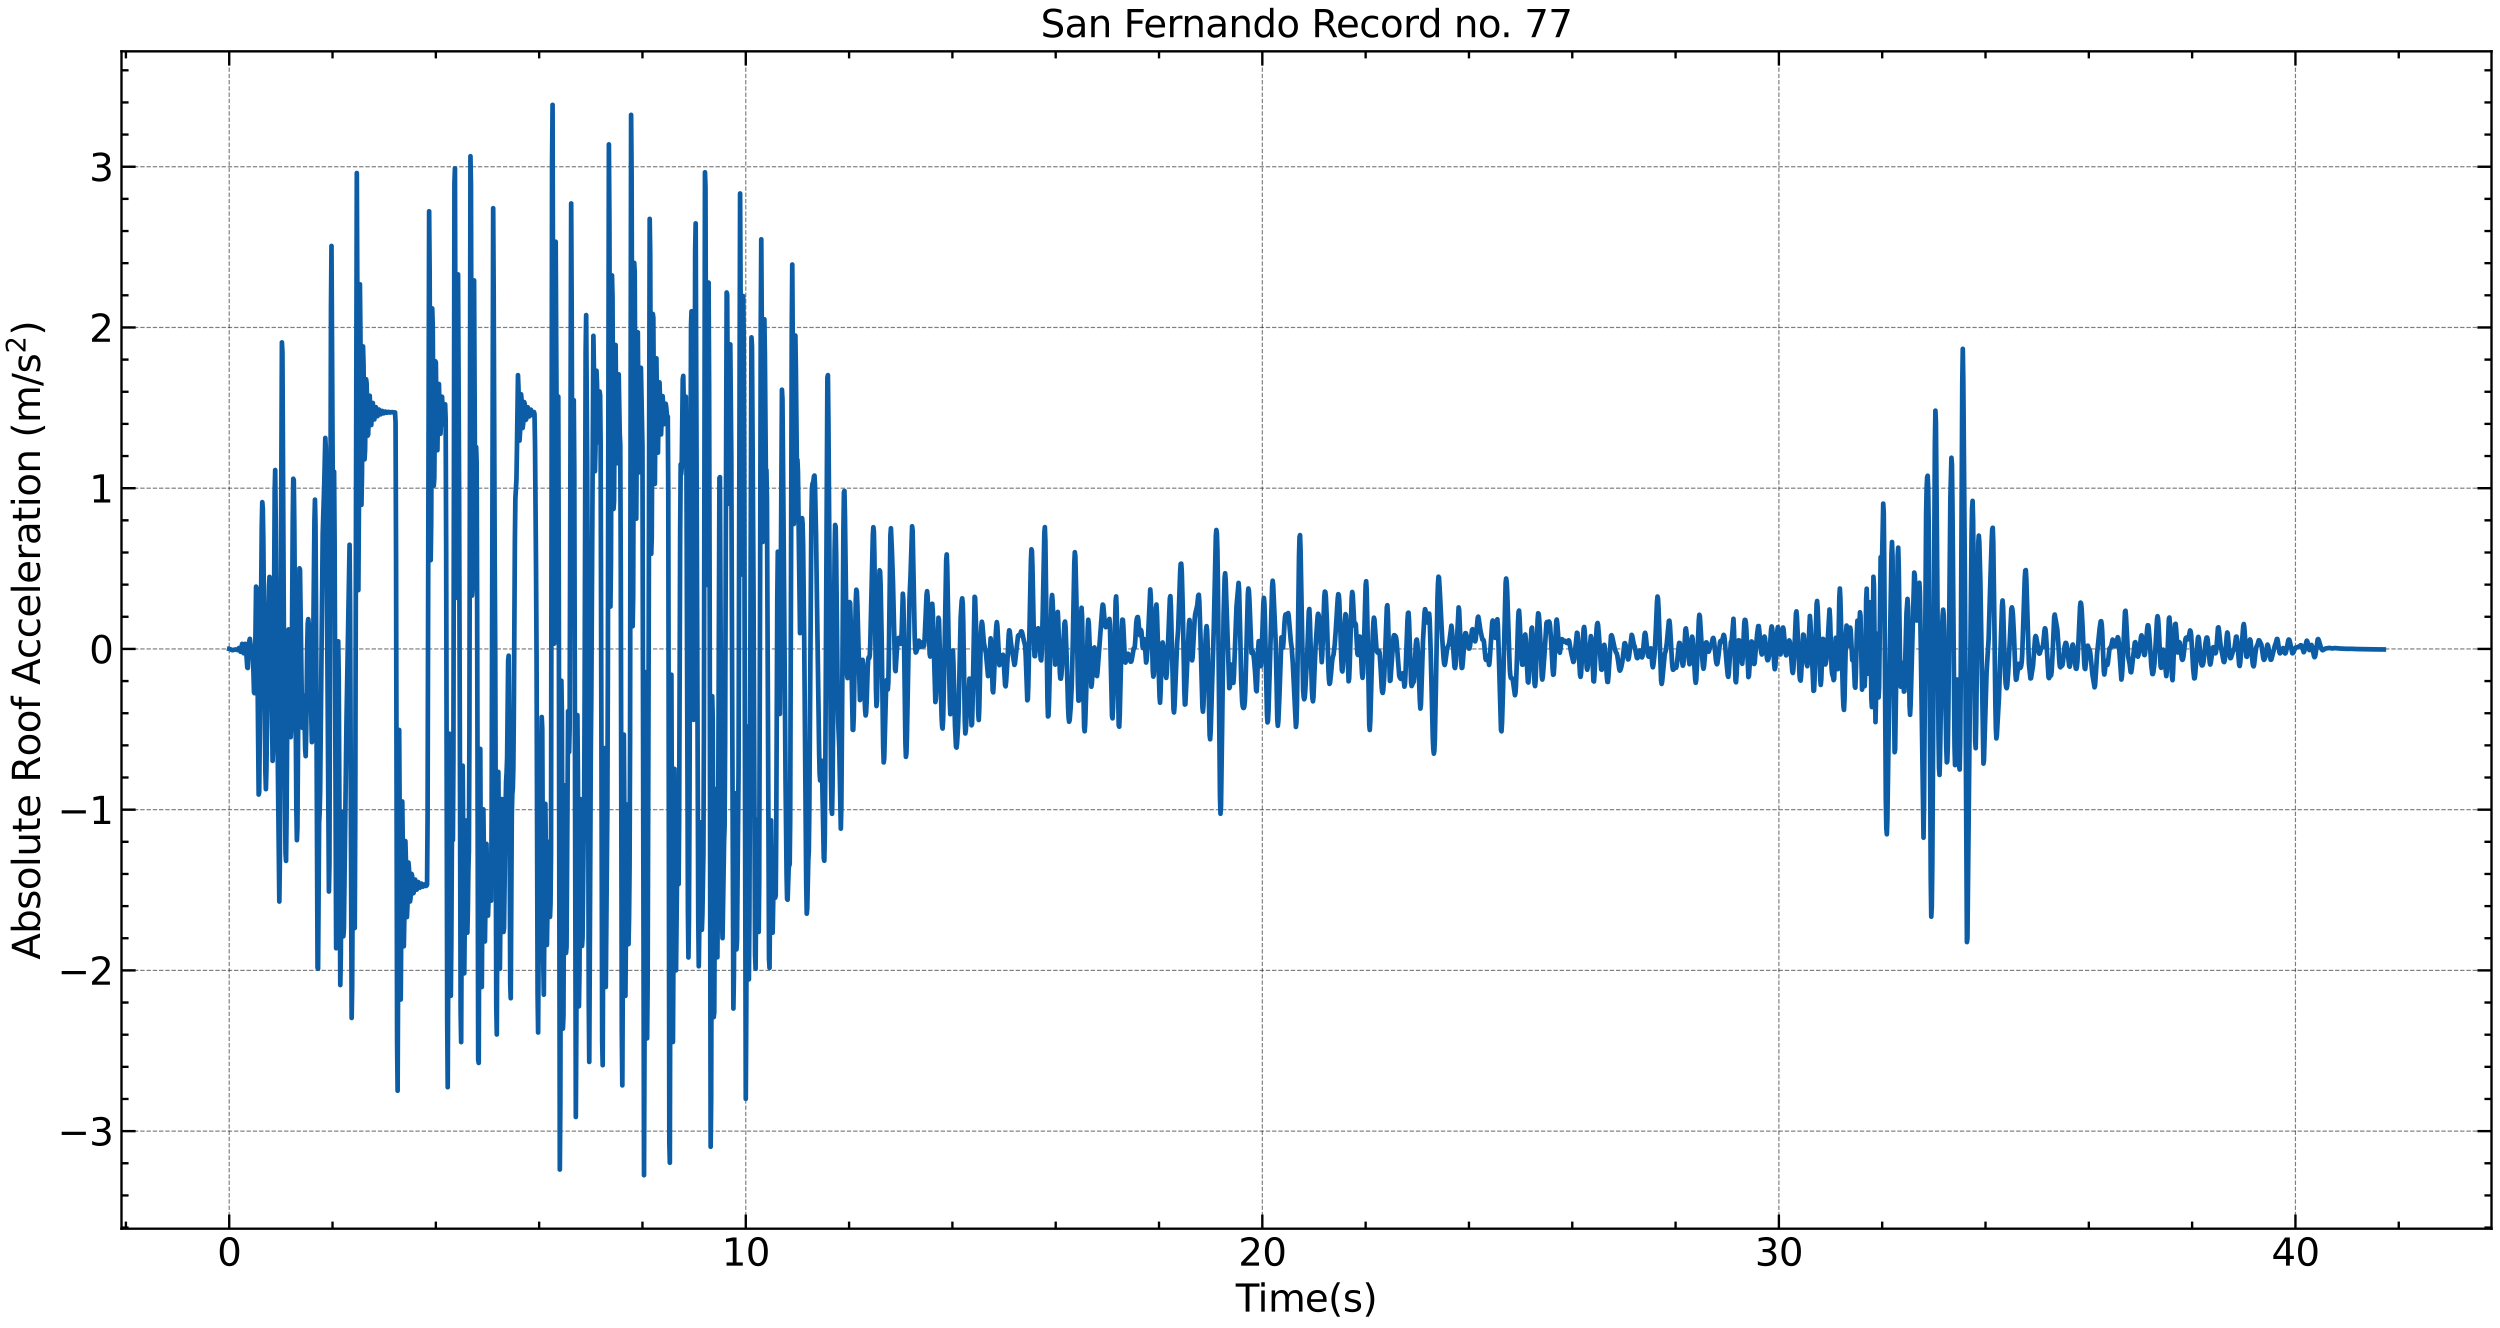 <?xml version="1.0" encoding="utf-8" standalone="no"?>
<!DOCTYPE svg PUBLIC "-//W3C//DTD SVG 1.1//EN"
  "http://www.w3.org/Graphics/SVG/1.1/DTD/svg11.dtd">
<svg xmlns:xlink="http://www.w3.org/1999/xlink" width="1059.487pt" height="562.788pt" viewBox="0 0 1059.487 562.788" xmlns="http://www.w3.org/2000/svg" version="1.1">
 <defs>
  <style type="text/css">*{stroke-linejoin: round; stroke-linecap: butt}</style>
 </defs>
 <g id="figure_1">
  <g id="patch_1">
   <path d="M 0 562.788 
L 1059.487 562.788 
L 1059.487 0 
L 0 0 
z
" style="fill: #ffffff"/>
  </g>
  <g id="axes_1">
   <g id="patch_2">
    <path d="M 51.487 520.717 
L 1055.888 520.717 
L 1055.888 21.758 
L 51.487 21.758 
z
" style="fill: #ffffff"/>
   </g>
   <g id="matplotlib.axis_1">
    <g id="xtick_1">
     <g id="line2d_1">
      <path d="M 97.142 520.717 
L 97.142 21.758 
" clip-path="url(#p6f92f8ccb2)" style="fill: none; stroke-dasharray: 1.85,0.8; stroke-dashoffset: 0; stroke: #000000; stroke-opacity: 0.5; stroke-width: 0.5"/>
     </g>
     <g id="line2d_2">
      <defs>
       <path id="mf1dd1ff57a" d="M 0 0 
L 0 -6 
" style="stroke: #000000"/>
      </defs>
      <g>
       <use xlink:href="#mf1dd1ff57a" x="97.142" y="520.717" style="stroke: #000000"/>
      </g>
     </g>
     <g id="line2d_3">
      <defs>
       <path id="m7dd6a3be17" d="M 0 0 
L 0 6 
" style="stroke: #000000"/>
      </defs>
      <g>
       <use xlink:href="#m7dd6a3be17" x="97.142" y="21.758" style="stroke: #000000"/>
      </g>
     </g>
     <g id="text_1">
      <!-- 0 -->
      <g transform="translate(92.052 536.375) scale(0.16 -0.16)">
       <defs>
        <path id="DejaVuSans-30" d="M 2034 4250 
Q 1547 4250 1301 3770 
Q 1056 3291 1056 2328 
Q 1056 1369 1301 889 
Q 1547 409 2034 409 
Q 2525 409 2770 889 
Q 3016 1369 3016 2328 
Q 3016 3291 2770 3770 
Q 2525 4250 2034 4250 
z
M 2034 4750 
Q 2819 4750 3233 4129 
Q 3647 3509 3647 2328 
Q 3647 1150 3233 529 
Q 2819 -91 2034 -91 
Q 1250 -91 836 529 
Q 422 1150 422 2328 
Q 422 3509 836 4129 
Q 1250 4750 2034 4750 
z
" transform="scale(0.016)"/>
       </defs>
       <use xlink:href="#DejaVuSans-30"/>
      </g>
     </g>
    </g>
    <g id="xtick_2">
     <g id="line2d_4">
      <path d="M 316.056 520.717 
L 316.056 21.758 
" clip-path="url(#p6f92f8ccb2)" style="fill: none; stroke-dasharray: 1.85,0.8; stroke-dashoffset: 0; stroke: #000000; stroke-opacity: 0.5; stroke-width: 0.5"/>
     </g>
     <g id="line2d_5">
      <g>
       <use xlink:href="#mf1dd1ff57a" x="316.056" y="520.717" style="stroke: #000000"/>
      </g>
     </g>
     <g id="line2d_6">
      <g>
       <use xlink:href="#m7dd6a3be17" x="316.056" y="21.758" style="stroke: #000000"/>
      </g>
     </g>
     <g id="text_2">
      <!-- 10 -->
      <g transform="translate(305.876 536.375) scale(0.16 -0.16)">
       <defs>
        <path id="DejaVuSans-31" d="M 794 531 
L 1825 531 
L 1825 4091 
L 703 3866 
L 703 4441 
L 1819 4666 
L 2450 4666 
L 2450 531 
L 3481 531 
L 3481 0 
L 794 0 
L 794 531 
z
" transform="scale(0.016)"/>
       </defs>
       <use xlink:href="#DejaVuSans-31"/>
       <use xlink:href="#DejaVuSans-30" x="63.623"/>
      </g>
     </g>
    </g>
    <g id="xtick_3">
     <g id="line2d_7">
      <path d="M 534.97 520.717 
L 534.97 21.758 
" clip-path="url(#p6f92f8ccb2)" style="fill: none; stroke-dasharray: 1.85,0.8; stroke-dashoffset: 0; stroke: #000000; stroke-opacity: 0.5; stroke-width: 0.5"/>
     </g>
     <g id="line2d_8">
      <g>
       <use xlink:href="#mf1dd1ff57a" x="534.97" y="520.717" style="stroke: #000000"/>
      </g>
     </g>
     <g id="line2d_9">
      <g>
       <use xlink:href="#m7dd6a3be17" x="534.97" y="21.758" style="stroke: #000000"/>
      </g>
     </g>
     <g id="text_3">
      <!-- 20 -->
      <g transform="translate(524.79 536.375) scale(0.16 -0.16)">
       <defs>
        <path id="DejaVuSans-32" d="M 1228 531 
L 3431 531 
L 3431 0 
L 469 0 
L 469 531 
Q 828 903 1448 1529 
Q 2069 2156 2228 2338 
Q 2531 2678 2651 2914 
Q 2772 3150 2772 3378 
Q 2772 3750 2511 3984 
Q 2250 4219 1831 4219 
Q 1534 4219 1204 4116 
Q 875 4013 500 3803 
L 500 4441 
Q 881 4594 1212 4672 
Q 1544 4750 1819 4750 
Q 2544 4750 2975 4387 
Q 3406 4025 3406 3419 
Q 3406 3131 3298 2873 
Q 3191 2616 2906 2266 
Q 2828 2175 2409 1742 
Q 1991 1309 1228 531 
z
" transform="scale(0.016)"/>
       </defs>
       <use xlink:href="#DejaVuSans-32"/>
       <use xlink:href="#DejaVuSans-30" x="63.623"/>
      </g>
     </g>
    </g>
    <g id="xtick_4">
     <g id="line2d_10">
      <path d="M 753.884 520.717 
L 753.884 21.758 
" clip-path="url(#p6f92f8ccb2)" style="fill: none; stroke-dasharray: 1.85,0.8; stroke-dashoffset: 0; stroke: #000000; stroke-opacity: 0.5; stroke-width: 0.5"/>
     </g>
     <g id="line2d_11">
      <g>
       <use xlink:href="#mf1dd1ff57a" x="753.884" y="520.717" style="stroke: #000000"/>
      </g>
     </g>
     <g id="line2d_12">
      <g>
       <use xlink:href="#m7dd6a3be17" x="753.884" y="21.758" style="stroke: #000000"/>
      </g>
     </g>
     <g id="text_4">
      <!-- 30 -->
      <g transform="translate(743.704 536.375) scale(0.16 -0.16)">
       <defs>
        <path id="DejaVuSans-33" d="M 2597 2516 
Q 3050 2419 3304 2112 
Q 3559 1806 3559 1356 
Q 3559 666 3084 287 
Q 2609 -91 1734 -91 
Q 1441 -91 1130 -33 
Q 819 25 488 141 
L 488 750 
Q 750 597 1062 519 
Q 1375 441 1716 441 
Q 2309 441 2620 675 
Q 2931 909 2931 1356 
Q 2931 1769 2642 2001 
Q 2353 2234 1838 2234 
L 1294 2234 
L 1294 2753 
L 1863 2753 
Q 2328 2753 2575 2939 
Q 2822 3125 2822 3475 
Q 2822 3834 2567 4026 
Q 2313 4219 1838 4219 
Q 1578 4219 1281 4162 
Q 984 4106 628 3988 
L 628 4550 
Q 988 4650 1302 4700 
Q 1616 4750 1894 4750 
Q 2613 4750 3031 4423 
Q 3450 4097 3450 3541 
Q 3450 3153 3228 2886 
Q 3006 2619 2597 2516 
z
" transform="scale(0.016)"/>
       </defs>
       <use xlink:href="#DejaVuSans-33"/>
       <use xlink:href="#DejaVuSans-30" x="63.623"/>
      </g>
     </g>
    </g>
    <g id="xtick_5">
     <g id="line2d_13">
      <path d="M 972.799 520.717 
L 972.799 21.758 
" clip-path="url(#p6f92f8ccb2)" style="fill: none; stroke-dasharray: 1.85,0.8; stroke-dashoffset: 0; stroke: #000000; stroke-opacity: 0.5; stroke-width: 0.5"/>
     </g>
     <g id="line2d_14">
      <g>
       <use xlink:href="#mf1dd1ff57a" x="972.799" y="520.717" style="stroke: #000000"/>
      </g>
     </g>
     <g id="line2d_15">
      <g>
       <use xlink:href="#m7dd6a3be17" x="972.799" y="21.758" style="stroke: #000000"/>
      </g>
     </g>
     <g id="text_5">
      <!-- 40 -->
      <g transform="translate(962.619 536.375) scale(0.16 -0.16)">
       <defs>
        <path id="DejaVuSans-34" d="M 2419 4116 
L 825 1625 
L 2419 1625 
L 2419 4116 
z
M 2253 4666 
L 3047 4666 
L 3047 1625 
L 3713 1625 
L 3713 1100 
L 3047 1100 
L 3047 0 
L 2419 0 
L 2419 1100 
L 313 1100 
L 313 1709 
L 2253 4666 
z
" transform="scale(0.016)"/>
       </defs>
       <use xlink:href="#DejaVuSans-34"/>
       <use xlink:href="#DejaVuSans-30" x="63.623"/>
      </g>
     </g>
    </g>
    <g id="xtick_6">
     <g id="line2d_16">
      <defs>
       <path id="mc2b2303615" d="M 0 0 
L 0 -3 
" style="stroke: #000000"/>
      </defs>
      <g>
       <use xlink:href="#mc2b2303615" x="53.359" y="520.717" style="stroke: #000000"/>
      </g>
     </g>
     <g id="line2d_17">
      <defs>
       <path id="md5e1c3c331" d="M 0 0 
L 0 3 
" style="stroke: #000000"/>
      </defs>
      <g>
       <use xlink:href="#md5e1c3c331" x="53.359" y="21.758" style="stroke: #000000"/>
      </g>
     </g>
    </g>
    <g id="xtick_7">
     <g id="line2d_18">
      <g>
       <use xlink:href="#mc2b2303615" x="140.925" y="520.717" style="stroke: #000000"/>
      </g>
     </g>
     <g id="line2d_19">
      <g>
       <use xlink:href="#md5e1c3c331" x="140.925" y="21.758" style="stroke: #000000"/>
      </g>
     </g>
    </g>
    <g id="xtick_8">
     <g id="line2d_20">
      <g>
       <use xlink:href="#mc2b2303615" x="184.708" y="520.717" style="stroke: #000000"/>
      </g>
     </g>
     <g id="line2d_21">
      <g>
       <use xlink:href="#md5e1c3c331" x="184.708" y="21.758" style="stroke: #000000"/>
      </g>
     </g>
    </g>
    <g id="xtick_9">
     <g id="line2d_22">
      <g>
       <use xlink:href="#mc2b2303615" x="228.491" y="520.717" style="stroke: #000000"/>
      </g>
     </g>
     <g id="line2d_23">
      <g>
       <use xlink:href="#md5e1c3c331" x="228.491" y="21.758" style="stroke: #000000"/>
      </g>
     </g>
    </g>
    <g id="xtick_10">
     <g id="line2d_24">
      <g>
       <use xlink:href="#mc2b2303615" x="272.273" y="520.717" style="stroke: #000000"/>
      </g>
     </g>
     <g id="line2d_25">
      <g>
       <use xlink:href="#md5e1c3c331" x="272.273" y="21.758" style="stroke: #000000"/>
      </g>
     </g>
    </g>
    <g id="xtick_11">
     <g id="line2d_26">
      <g>
       <use xlink:href="#mc2b2303615" x="359.839" y="520.717" style="stroke: #000000"/>
      </g>
     </g>
     <g id="line2d_27">
      <g>
       <use xlink:href="#md5e1c3c331" x="359.839" y="21.758" style="stroke: #000000"/>
      </g>
     </g>
    </g>
    <g id="xtick_12">
     <g id="line2d_28">
      <g>
       <use xlink:href="#mc2b2303615" x="403.622" y="520.717" style="stroke: #000000"/>
      </g>
     </g>
     <g id="line2d_29">
      <g>
       <use xlink:href="#md5e1c3c331" x="403.622" y="21.758" style="stroke: #000000"/>
      </g>
     </g>
    </g>
    <g id="xtick_13">
     <g id="line2d_30">
      <g>
       <use xlink:href="#mc2b2303615" x="447.405" y="520.717" style="stroke: #000000"/>
      </g>
     </g>
     <g id="line2d_31">
      <g>
       <use xlink:href="#md5e1c3c331" x="447.405" y="21.758" style="stroke: #000000"/>
      </g>
     </g>
    </g>
    <g id="xtick_14">
     <g id="line2d_32">
      <g>
       <use xlink:href="#mc2b2303615" x="491.188" y="520.717" style="stroke: #000000"/>
      </g>
     </g>
     <g id="line2d_33">
      <g>
       <use xlink:href="#md5e1c3c331" x="491.188" y="21.758" style="stroke: #000000"/>
      </g>
     </g>
    </g>
    <g id="xtick_15">
     <g id="line2d_34">
      <g>
       <use xlink:href="#mc2b2303615" x="578.753" y="520.717" style="stroke: #000000"/>
      </g>
     </g>
     <g id="line2d_35">
      <g>
       <use xlink:href="#md5e1c3c331" x="578.753" y="21.758" style="stroke: #000000"/>
      </g>
     </g>
    </g>
    <g id="xtick_16">
     <g id="line2d_36">
      <g>
       <use xlink:href="#mc2b2303615" x="622.536" y="520.717" style="stroke: #000000"/>
      </g>
     </g>
     <g id="line2d_37">
      <g>
       <use xlink:href="#md5e1c3c331" x="622.536" y="21.758" style="stroke: #000000"/>
      </g>
     </g>
    </g>
    <g id="xtick_17">
     <g id="line2d_38">
      <g>
       <use xlink:href="#mc2b2303615" x="666.319" y="520.717" style="stroke: #000000"/>
      </g>
     </g>
     <g id="line2d_39">
      <g>
       <use xlink:href="#md5e1c3c331" x="666.319" y="21.758" style="stroke: #000000"/>
      </g>
     </g>
    </g>
    <g id="xtick_18">
     <g id="line2d_40">
      <g>
       <use xlink:href="#mc2b2303615" x="710.102" y="520.717" style="stroke: #000000"/>
      </g>
     </g>
     <g id="line2d_41">
      <g>
       <use xlink:href="#md5e1c3c331" x="710.102" y="21.758" style="stroke: #000000"/>
      </g>
     </g>
    </g>
    <g id="xtick_19">
     <g id="line2d_42">
      <g>
       <use xlink:href="#mc2b2303615" x="797.667" y="520.717" style="stroke: #000000"/>
      </g>
     </g>
     <g id="line2d_43">
      <g>
       <use xlink:href="#md5e1c3c331" x="797.667" y="21.758" style="stroke: #000000"/>
      </g>
     </g>
    </g>
    <g id="xtick_20">
     <g id="line2d_44">
      <g>
       <use xlink:href="#mc2b2303615" x="841.45" y="520.717" style="stroke: #000000"/>
      </g>
     </g>
     <g id="line2d_45">
      <g>
       <use xlink:href="#md5e1c3c331" x="841.45" y="21.758" style="stroke: #000000"/>
      </g>
     </g>
    </g>
    <g id="xtick_21">
     <g id="line2d_46">
      <g>
       <use xlink:href="#mc2b2303615" x="885.233" y="520.717" style="stroke: #000000"/>
      </g>
     </g>
     <g id="line2d_47">
      <g>
       <use xlink:href="#md5e1c3c331" x="885.233" y="21.758" style="stroke: #000000"/>
      </g>
     </g>
    </g>
    <g id="xtick_22">
     <g id="line2d_48">
      <g>
       <use xlink:href="#mc2b2303615" x="929.016" y="520.717" style="stroke: #000000"/>
      </g>
     </g>
     <g id="line2d_49">
      <g>
       <use xlink:href="#md5e1c3c331" x="929.016" y="21.758" style="stroke: #000000"/>
      </g>
     </g>
    </g>
    <g id="xtick_23">
     <g id="line2d_50">
      <g>
       <use xlink:href="#mc2b2303615" x="1016.581" y="520.717" style="stroke: #000000"/>
      </g>
     </g>
     <g id="line2d_51">
      <g>
       <use xlink:href="#md5e1c3c331" x="1016.581" y="21.758" style="stroke: #000000"/>
      </g>
     </g>
    </g>
    <g id="text_6">
     <!-- Time(s) -->
     <g transform="translate(523.704 555.86) scale(0.16 -0.16)">
      <defs>
       <path id="DejaVuSans-54" d="M -19 4666 
L 3928 4666 
L 3928 4134 
L 2272 4134 
L 2272 0 
L 1638 0 
L 1638 4134 
L -19 4134 
L -19 4666 
z
" transform="scale(0.016)"/>
       <path id="DejaVuSans-69" d="M 603 3500 
L 1178 3500 
L 1178 0 
L 603 0 
L 603 3500 
z
M 603 4863 
L 1178 4863 
L 1178 4134 
L 603 4134 
L 603 4863 
z
" transform="scale(0.016)"/>
       <path id="DejaVuSans-6d" d="M 3328 2828 
Q 3544 3216 3844 3400 
Q 4144 3584 4550 3584 
Q 5097 3584 5394 3201 
Q 5691 2819 5691 2113 
L 5691 0 
L 5113 0 
L 5113 2094 
Q 5113 2597 4934 2840 
Q 4756 3084 4391 3084 
Q 3944 3084 3684 2787 
Q 3425 2491 3425 1978 
L 3425 0 
L 2847 0 
L 2847 2094 
Q 2847 2600 2669 2842 
Q 2491 3084 2119 3084 
Q 1678 3084 1418 2786 
Q 1159 2488 1159 1978 
L 1159 0 
L 581 0 
L 581 3500 
L 1159 3500 
L 1159 2956 
Q 1356 3278 1631 3431 
Q 1906 3584 2284 3584 
Q 2666 3584 2933 3390 
Q 3200 3197 3328 2828 
z
" transform="scale(0.016)"/>
       <path id="DejaVuSans-65" d="M 3597 1894 
L 3597 1613 
L 953 1613 
Q 991 1019 1311 708 
Q 1631 397 2203 397 
Q 2534 397 2845 478 
Q 3156 559 3463 722 
L 3463 178 
Q 3153 47 2828 -22 
Q 2503 -91 2169 -91 
Q 1331 -91 842 396 
Q 353 884 353 1716 
Q 353 2575 817 3079 
Q 1281 3584 2069 3584 
Q 2775 3584 3186 3129 
Q 3597 2675 3597 1894 
z
M 3022 2063 
Q 3016 2534 2758 2815 
Q 2500 3097 2075 3097 
Q 1594 3097 1305 2825 
Q 1016 2553 972 2059 
L 3022 2063 
z
" transform="scale(0.016)"/>
       <path id="DejaVuSans-28" d="M 1984 4856 
Q 1566 4138 1362 3434 
Q 1159 2731 1159 2009 
Q 1159 1288 1364 580 
Q 1569 -128 1984 -844 
L 1484 -844 
Q 1016 -109 783 600 
Q 550 1309 550 2009 
Q 550 2706 781 3412 
Q 1013 4119 1484 4856 
L 1984 4856 
z
" transform="scale(0.016)"/>
       <path id="DejaVuSans-73" d="M 2834 3397 
L 2834 2853 
Q 2591 2978 2328 3040 
Q 2066 3103 1784 3103 
Q 1356 3103 1142 2972 
Q 928 2841 928 2578 
Q 928 2378 1081 2264 
Q 1234 2150 1697 2047 
L 1894 2003 
Q 2506 1872 2764 1633 
Q 3022 1394 3022 966 
Q 3022 478 2636 193 
Q 2250 -91 1575 -91 
Q 1294 -91 989 -36 
Q 684 19 347 128 
L 347 722 
Q 666 556 975 473 
Q 1284 391 1588 391 
Q 1994 391 2212 530 
Q 2431 669 2431 922 
Q 2431 1156 2273 1281 
Q 2116 1406 1581 1522 
L 1381 1569 
Q 847 1681 609 1914 
Q 372 2147 372 2553 
Q 372 3047 722 3315 
Q 1072 3584 1716 3584 
Q 2034 3584 2315 3537 
Q 2597 3491 2834 3397 
z
" transform="scale(0.016)"/>
       <path id="DejaVuSans-29" d="M 513 4856 
L 1013 4856 
Q 1481 4119 1714 3412 
Q 1947 2706 1947 2009 
Q 1947 1309 1714 600 
Q 1481 -109 1013 -844 
L 513 -844 
Q 928 -128 1133 580 
Q 1338 1288 1338 2009 
Q 1338 2731 1133 3434 
Q 928 4138 513 4856 
z
" transform="scale(0.016)"/>
      </defs>
      <use xlink:href="#DejaVuSans-54"/>
      <use xlink:href="#DejaVuSans-69" x="57.959"/>
      <use xlink:href="#DejaVuSans-6d" x="85.742"/>
      <use xlink:href="#DejaVuSans-65" x="183.154"/>
      <use xlink:href="#DejaVuSans-28" x="244.678"/>
      <use xlink:href="#DejaVuSans-73" x="283.691"/>
      <use xlink:href="#DejaVuSans-29" x="335.791"/>
     </g>
    </g>
   </g>
   <g id="matplotlib.axis_2">
    <g id="ytick_1">
     <g id="line2d_52">
      <path d="M 51.487 479.364 
L 1055.888 479.364 
" clip-path="url(#p6f92f8ccb2)" style="fill: none; stroke-dasharray: 1.85,0.8; stroke-dashoffset: 0; stroke: #000000; stroke-opacity: 0.5; stroke-width: 0.5"/>
     </g>
     <g id="line2d_53">
      <defs>
       <path id="m5c9dad1317" d="M 0 0 
L 6 0 
" style="stroke: #000000"/>
      </defs>
      <g>
       <use xlink:href="#m5c9dad1317" x="51.487" y="479.364" style="stroke: #000000"/>
      </g>
     </g>
     <g id="line2d_54">
      <defs>
       <path id="m8e752be1a4" d="M 0 0 
L -6 0 
" style="stroke: #000000"/>
      </defs>
      <g>
       <use xlink:href="#m8e752be1a4" x="1055.888" y="479.364" style="stroke: #000000"/>
      </g>
     </g>
     <g id="text_7">
      <!-- −3 -->
      <g transform="translate(24.4 485.443) scale(0.16 -0.16)">
       <defs>
        <path id="DejaVuSans-2212" d="M 678 2272 
L 4684 2272 
L 4684 1741 
L 678 1741 
L 678 2272 
z
" transform="scale(0.016)"/>
       </defs>
       <use xlink:href="#DejaVuSans-2212"/>
       <use xlink:href="#DejaVuSans-33" x="83.789"/>
      </g>
     </g>
    </g>
    <g id="ytick_2">
     <g id="line2d_55">
      <path d="M 51.487 411.246 
L 1055.888 411.246 
" clip-path="url(#p6f92f8ccb2)" style="fill: none; stroke-dasharray: 1.85,0.8; stroke-dashoffset: 0; stroke: #000000; stroke-opacity: 0.5; stroke-width: 0.5"/>
     </g>
     <g id="line2d_56">
      <g>
       <use xlink:href="#m5c9dad1317" x="51.487" y="411.246" style="stroke: #000000"/>
      </g>
     </g>
     <g id="line2d_57">
      <g>
       <use xlink:href="#m8e752be1a4" x="1055.888" y="411.246" style="stroke: #000000"/>
      </g>
     </g>
     <g id="text_8">
      <!-- −2 -->
      <g transform="translate(24.4 417.325) scale(0.16 -0.16)">
       <use xlink:href="#DejaVuSans-2212"/>
       <use xlink:href="#DejaVuSans-32" x="83.789"/>
      </g>
     </g>
    </g>
    <g id="ytick_3">
     <g id="line2d_58">
      <path d="M 51.487 343.128 
L 1055.888 343.128 
" clip-path="url(#p6f92f8ccb2)" style="fill: none; stroke-dasharray: 1.85,0.8; stroke-dashoffset: 0; stroke: #000000; stroke-opacity: 0.5; stroke-width: 0.5"/>
     </g>
     <g id="line2d_59">
      <g>
       <use xlink:href="#m5c9dad1317" x="51.487" y="343.128" style="stroke: #000000"/>
      </g>
     </g>
     <g id="line2d_60">
      <g>
       <use xlink:href="#m8e752be1a4" x="1055.888" y="343.128" style="stroke: #000000"/>
      </g>
     </g>
     <g id="text_9">
      <!-- −1 -->
      <g transform="translate(24.4 349.207) scale(0.16 -0.16)">
       <use xlink:href="#DejaVuSans-2212"/>
       <use xlink:href="#DejaVuSans-31" x="83.789"/>
      </g>
     </g>
    </g>
    <g id="ytick_4">
     <g id="line2d_61">
      <path d="M 51.487 275.01 
L 1055.888 275.01 
" clip-path="url(#p6f92f8ccb2)" style="fill: none; stroke-dasharray: 1.85,0.8; stroke-dashoffset: 0; stroke: #000000; stroke-opacity: 0.5; stroke-width: 0.5"/>
     </g>
     <g id="line2d_62">
      <g>
       <use xlink:href="#m5c9dad1317" x="51.487" y="275.01" style="stroke: #000000"/>
      </g>
     </g>
     <g id="line2d_63">
      <g>
       <use xlink:href="#m8e752be1a4" x="1055.888" y="275.01" style="stroke: #000000"/>
      </g>
     </g>
     <g id="text_10">
      <!-- 0 -->
      <g transform="translate(37.807 281.089) scale(0.16 -0.16)">
       <use xlink:href="#DejaVuSans-30"/>
      </g>
     </g>
    </g>
    <g id="ytick_5">
     <g id="line2d_64">
      <path d="M 51.487 206.892 
L 1055.888 206.892 
" clip-path="url(#p6f92f8ccb2)" style="fill: none; stroke-dasharray: 1.85,0.8; stroke-dashoffset: 0; stroke: #000000; stroke-opacity: 0.5; stroke-width: 0.5"/>
     </g>
     <g id="line2d_65">
      <g>
       <use xlink:href="#m5c9dad1317" x="51.487" y="206.892" style="stroke: #000000"/>
      </g>
     </g>
     <g id="line2d_66">
      <g>
       <use xlink:href="#m8e752be1a4" x="1055.888" y="206.892" style="stroke: #000000"/>
      </g>
     </g>
     <g id="text_11">
      <!-- 1 -->
      <g transform="translate(37.807 212.971) scale(0.16 -0.16)">
       <use xlink:href="#DejaVuSans-31"/>
      </g>
     </g>
    </g>
    <g id="ytick_6">
     <g id="line2d_67">
      <path d="M 51.487 138.774 
L 1055.888 138.774 
" clip-path="url(#p6f92f8ccb2)" style="fill: none; stroke-dasharray: 1.85,0.8; stroke-dashoffset: 0; stroke: #000000; stroke-opacity: 0.5; stroke-width: 0.5"/>
     </g>
     <g id="line2d_68">
      <g>
       <use xlink:href="#m5c9dad1317" x="51.487" y="138.774" style="stroke: #000000"/>
      </g>
     </g>
     <g id="line2d_69">
      <g>
       <use xlink:href="#m8e752be1a4" x="1055.888" y="138.774" style="stroke: #000000"/>
      </g>
     </g>
     <g id="text_12">
      <!-- 2 -->
      <g transform="translate(37.807 144.853) scale(0.16 -0.16)">
       <use xlink:href="#DejaVuSans-32"/>
      </g>
     </g>
    </g>
    <g id="ytick_7">
     <g id="line2d_70">
      <path d="M 51.487 70.656 
L 1055.888 70.656 
" clip-path="url(#p6f92f8ccb2)" style="fill: none; stroke-dasharray: 1.85,0.8; stroke-dashoffset: 0; stroke: #000000; stroke-opacity: 0.5; stroke-width: 0.5"/>
     </g>
     <g id="line2d_71">
      <g>
       <use xlink:href="#m5c9dad1317" x="51.487" y="70.656" style="stroke: #000000"/>
      </g>
     </g>
     <g id="line2d_72">
      <g>
       <use xlink:href="#m8e752be1a4" x="1055.888" y="70.656" style="stroke: #000000"/>
      </g>
     </g>
     <g id="text_13">
      <!-- 3 -->
      <g transform="translate(37.807 76.735) scale(0.16 -0.16)">
       <use xlink:href="#DejaVuSans-33"/>
      </g>
     </g>
    </g>
    <g id="ytick_8">
     <g id="line2d_73">
      <defs>
       <path id="mb743940cc1" d="M 0 0 
L 3 0 
" style="stroke: #000000"/>
      </defs>
      <g>
       <use xlink:href="#mb743940cc1" x="51.487" y="520.235" style="stroke: #000000"/>
      </g>
     </g>
     <g id="line2d_74">
      <defs>
       <path id="me1a6342e5d" d="M 0 0 
L -3 0 
" style="stroke: #000000"/>
      </defs>
      <g>
       <use xlink:href="#me1a6342e5d" x="1055.888" y="520.235" style="stroke: #000000"/>
      </g>
     </g>
    </g>
    <g id="ytick_9">
     <g id="line2d_75">
      <g>
       <use xlink:href="#mb743940cc1" x="51.487" y="506.612" style="stroke: #000000"/>
      </g>
     </g>
     <g id="line2d_76">
      <g>
       <use xlink:href="#me1a6342e5d" x="1055.888" y="506.612" style="stroke: #000000"/>
      </g>
     </g>
    </g>
    <g id="ytick_10">
     <g id="line2d_77">
      <g>
       <use xlink:href="#mb743940cc1" x="51.487" y="492.988" style="stroke: #000000"/>
      </g>
     </g>
     <g id="line2d_78">
      <g>
       <use xlink:href="#me1a6342e5d" x="1055.888" y="492.988" style="stroke: #000000"/>
      </g>
     </g>
    </g>
    <g id="ytick_11">
     <g id="line2d_79">
      <g>
       <use xlink:href="#mb743940cc1" x="51.487" y="465.741" style="stroke: #000000"/>
      </g>
     </g>
     <g id="line2d_80">
      <g>
       <use xlink:href="#me1a6342e5d" x="1055.888" y="465.741" style="stroke: #000000"/>
      </g>
     </g>
    </g>
    <g id="ytick_12">
     <g id="line2d_81">
      <g>
       <use xlink:href="#mb743940cc1" x="51.487" y="452.117" style="stroke: #000000"/>
      </g>
     </g>
     <g id="line2d_82">
      <g>
       <use xlink:href="#me1a6342e5d" x="1055.888" y="452.117" style="stroke: #000000"/>
      </g>
     </g>
    </g>
    <g id="ytick_13">
     <g id="line2d_83">
      <g>
       <use xlink:href="#mb743940cc1" x="51.487" y="438.493" style="stroke: #000000"/>
      </g>
     </g>
     <g id="line2d_84">
      <g>
       <use xlink:href="#me1a6342e5d" x="1055.888" y="438.493" style="stroke: #000000"/>
      </g>
     </g>
    </g>
    <g id="ytick_14">
     <g id="line2d_85">
      <g>
       <use xlink:href="#mb743940cc1" x="51.487" y="424.87" style="stroke: #000000"/>
      </g>
     </g>
     <g id="line2d_86">
      <g>
       <use xlink:href="#me1a6342e5d" x="1055.888" y="424.87" style="stroke: #000000"/>
      </g>
     </g>
    </g>
    <g id="ytick_15">
     <g id="line2d_87">
      <g>
       <use xlink:href="#mb743940cc1" x="51.487" y="397.623" style="stroke: #000000"/>
      </g>
     </g>
     <g id="line2d_88">
      <g>
       <use xlink:href="#me1a6342e5d" x="1055.888" y="397.623" style="stroke: #000000"/>
      </g>
     </g>
    </g>
    <g id="ytick_16">
     <g id="line2d_89">
      <g>
       <use xlink:href="#mb743940cc1" x="51.487" y="383.999" style="stroke: #000000"/>
      </g>
     </g>
     <g id="line2d_90">
      <g>
       <use xlink:href="#me1a6342e5d" x="1055.888" y="383.999" style="stroke: #000000"/>
      </g>
     </g>
    </g>
    <g id="ytick_17">
     <g id="line2d_91">
      <g>
       <use xlink:href="#mb743940cc1" x="51.487" y="370.375" style="stroke: #000000"/>
      </g>
     </g>
     <g id="line2d_92">
      <g>
       <use xlink:href="#me1a6342e5d" x="1055.888" y="370.375" style="stroke: #000000"/>
      </g>
     </g>
    </g>
    <g id="ytick_18">
     <g id="line2d_93">
      <g>
       <use xlink:href="#mb743940cc1" x="51.487" y="356.752" style="stroke: #000000"/>
      </g>
     </g>
     <g id="line2d_94">
      <g>
       <use xlink:href="#me1a6342e5d" x="1055.888" y="356.752" style="stroke: #000000"/>
      </g>
     </g>
    </g>
    <g id="ytick_19">
     <g id="line2d_95">
      <g>
       <use xlink:href="#mb743940cc1" x="51.487" y="329.505" style="stroke: #000000"/>
      </g>
     </g>
     <g id="line2d_96">
      <g>
       <use xlink:href="#me1a6342e5d" x="1055.888" y="329.505" style="stroke: #000000"/>
      </g>
     </g>
    </g>
    <g id="ytick_20">
     <g id="line2d_97">
      <g>
       <use xlink:href="#mb743940cc1" x="51.487" y="315.881" style="stroke: #000000"/>
      </g>
     </g>
     <g id="line2d_98">
      <g>
       <use xlink:href="#me1a6342e5d" x="1055.888" y="315.881" style="stroke: #000000"/>
      </g>
     </g>
    </g>
    <g id="ytick_21">
     <g id="line2d_99">
      <g>
       <use xlink:href="#mb743940cc1" x="51.487" y="302.257" style="stroke: #000000"/>
      </g>
     </g>
     <g id="line2d_100">
      <g>
       <use xlink:href="#me1a6342e5d" x="1055.888" y="302.257" style="stroke: #000000"/>
      </g>
     </g>
    </g>
    <g id="ytick_22">
     <g id="line2d_101">
      <g>
       <use xlink:href="#mb743940cc1" x="51.487" y="288.634" style="stroke: #000000"/>
      </g>
     </g>
     <g id="line2d_102">
      <g>
       <use xlink:href="#me1a6342e5d" x="1055.888" y="288.634" style="stroke: #000000"/>
      </g>
     </g>
    </g>
    <g id="ytick_23">
     <g id="line2d_103">
      <g>
       <use xlink:href="#mb743940cc1" x="51.487" y="261.386" style="stroke: #000000"/>
      </g>
     </g>
     <g id="line2d_104">
      <g>
       <use xlink:href="#me1a6342e5d" x="1055.888" y="261.386" style="stroke: #000000"/>
      </g>
     </g>
    </g>
    <g id="ytick_24">
     <g id="line2d_105">
      <g>
       <use xlink:href="#mb743940cc1" x="51.487" y="247.763" style="stroke: #000000"/>
      </g>
     </g>
     <g id="line2d_106">
      <g>
       <use xlink:href="#me1a6342e5d" x="1055.888" y="247.763" style="stroke: #000000"/>
      </g>
     </g>
    </g>
    <g id="ytick_25">
     <g id="line2d_107">
      <g>
       <use xlink:href="#mb743940cc1" x="51.487" y="234.139" style="stroke: #000000"/>
      </g>
     </g>
     <g id="line2d_108">
      <g>
       <use xlink:href="#me1a6342e5d" x="1055.888" y="234.139" style="stroke: #000000"/>
      </g>
     </g>
    </g>
    <g id="ytick_26">
     <g id="line2d_109">
      <g>
       <use xlink:href="#mb743940cc1" x="51.487" y="220.516" style="stroke: #000000"/>
      </g>
     </g>
     <g id="line2d_110">
      <g>
       <use xlink:href="#me1a6342e5d" x="1055.888" y="220.516" style="stroke: #000000"/>
      </g>
     </g>
    </g>
    <g id="ytick_27">
     <g id="line2d_111">
      <g>
       <use xlink:href="#mb743940cc1" x="51.487" y="193.268" style="stroke: #000000"/>
      </g>
     </g>
     <g id="line2d_112">
      <g>
       <use xlink:href="#me1a6342e5d" x="1055.888" y="193.268" style="stroke: #000000"/>
      </g>
     </g>
    </g>
    <g id="ytick_28">
     <g id="line2d_113">
      <g>
       <use xlink:href="#mb743940cc1" x="51.487" y="179.645" style="stroke: #000000"/>
      </g>
     </g>
     <g id="line2d_114">
      <g>
       <use xlink:href="#me1a6342e5d" x="1055.888" y="179.645" style="stroke: #000000"/>
      </g>
     </g>
    </g>
    <g id="ytick_29">
     <g id="line2d_115">
      <g>
       <use xlink:href="#mb743940cc1" x="51.487" y="166.021" style="stroke: #000000"/>
      </g>
     </g>
     <g id="line2d_116">
      <g>
       <use xlink:href="#me1a6342e5d" x="1055.888" y="166.021" style="stroke: #000000"/>
      </g>
     </g>
    </g>
    <g id="ytick_30">
     <g id="line2d_117">
      <g>
       <use xlink:href="#mb743940cc1" x="51.487" y="152.398" style="stroke: #000000"/>
      </g>
     </g>
     <g id="line2d_118">
      <g>
       <use xlink:href="#me1a6342e5d" x="1055.888" y="152.398" style="stroke: #000000"/>
      </g>
     </g>
    </g>
    <g id="ytick_31">
     <g id="line2d_119">
      <g>
       <use xlink:href="#mb743940cc1" x="51.487" y="125.15" style="stroke: #000000"/>
      </g>
     </g>
     <g id="line2d_120">
      <g>
       <use xlink:href="#me1a6342e5d" x="1055.888" y="125.15" style="stroke: #000000"/>
      </g>
     </g>
    </g>
    <g id="ytick_32">
     <g id="line2d_121">
      <g>
       <use xlink:href="#mb743940cc1" x="51.487" y="111.527" style="stroke: #000000"/>
      </g>
     </g>
     <g id="line2d_122">
      <g>
       <use xlink:href="#me1a6342e5d" x="1055.888" y="111.527" style="stroke: #000000"/>
      </g>
     </g>
    </g>
    <g id="ytick_33">
     <g id="line2d_123">
      <g>
       <use xlink:href="#mb743940cc1" x="51.487" y="97.903" style="stroke: #000000"/>
      </g>
     </g>
     <g id="line2d_124">
      <g>
       <use xlink:href="#me1a6342e5d" x="1055.888" y="97.903" style="stroke: #000000"/>
      </g>
     </g>
    </g>
    <g id="ytick_34">
     <g id="line2d_125">
      <g>
       <use xlink:href="#mb743940cc1" x="51.487" y="84.279" style="stroke: #000000"/>
      </g>
     </g>
     <g id="line2d_126">
      <g>
       <use xlink:href="#me1a6342e5d" x="1055.888" y="84.279" style="stroke: #000000"/>
      </g>
     </g>
    </g>
    <g id="ytick_35">
     <g id="line2d_127">
      <g>
       <use xlink:href="#mb743940cc1" x="51.487" y="57.032" style="stroke: #000000"/>
      </g>
     </g>
     <g id="line2d_128">
      <g>
       <use xlink:href="#me1a6342e5d" x="1055.888" y="57.032" style="stroke: #000000"/>
      </g>
     </g>
    </g>
    <g id="ytick_36">
     <g id="line2d_129">
      <g>
       <use xlink:href="#mb743940cc1" x="51.487" y="43.409" style="stroke: #000000"/>
      </g>
     </g>
     <g id="line2d_130">
      <g>
       <use xlink:href="#me1a6342e5d" x="1055.888" y="43.409" style="stroke: #000000"/>
      </g>
     </g>
    </g>
    <g id="ytick_37">
     <g id="line2d_131">
      <g>
       <use xlink:href="#mb743940cc1" x="51.487" y="29.785" style="stroke: #000000"/>
      </g>
     </g>
     <g id="line2d_132">
      <g>
       <use xlink:href="#me1a6342e5d" x="1055.888" y="29.785" style="stroke: #000000"/>
      </g>
     </g>
    </g>
    <g id="text_14">
     <!-- Absolute Roof Acceleration (m/s$^2$) -->
     <g transform="translate(17.073 406.678) rotate(-90) scale(0.16 -0.16)">
      <defs>
       <path id="DejaVuSans-41" d="M 2188 4044 
L 1331 1722 
L 3047 1722 
L 2188 4044 
z
M 1831 4666 
L 2547 4666 
L 4325 0 
L 3669 0 
L 3244 1197 
L 1141 1197 
L 716 0 
L 50 0 
L 1831 4666 
z
" transform="scale(0.016)"/>
       <path id="DejaVuSans-62" d="M 3116 1747 
Q 3116 2381 2855 2742 
Q 2594 3103 2138 3103 
Q 1681 3103 1420 2742 
Q 1159 2381 1159 1747 
Q 1159 1113 1420 752 
Q 1681 391 2138 391 
Q 2594 391 2855 752 
Q 3116 1113 3116 1747 
z
M 1159 2969 
Q 1341 3281 1617 3432 
Q 1894 3584 2278 3584 
Q 2916 3584 3314 3078 
Q 3713 2572 3713 1747 
Q 3713 922 3314 415 
Q 2916 -91 2278 -91 
Q 1894 -91 1617 61 
Q 1341 213 1159 525 
L 1159 0 
L 581 0 
L 581 4863 
L 1159 4863 
L 1159 2969 
z
" transform="scale(0.016)"/>
       <path id="DejaVuSans-6f" d="M 1959 3097 
Q 1497 3097 1228 2736 
Q 959 2375 959 1747 
Q 959 1119 1226 758 
Q 1494 397 1959 397 
Q 2419 397 2687 759 
Q 2956 1122 2956 1747 
Q 2956 2369 2687 2733 
Q 2419 3097 1959 3097 
z
M 1959 3584 
Q 2709 3584 3137 3096 
Q 3566 2609 3566 1747 
Q 3566 888 3137 398 
Q 2709 -91 1959 -91 
Q 1206 -91 779 398 
Q 353 888 353 1747 
Q 353 2609 779 3096 
Q 1206 3584 1959 3584 
z
" transform="scale(0.016)"/>
       <path id="DejaVuSans-6c" d="M 603 4863 
L 1178 4863 
L 1178 0 
L 603 0 
L 603 4863 
z
" transform="scale(0.016)"/>
       <path id="DejaVuSans-75" d="M 544 1381 
L 544 3500 
L 1119 3500 
L 1119 1403 
Q 1119 906 1312 657 
Q 1506 409 1894 409 
Q 2359 409 2629 706 
Q 2900 1003 2900 1516 
L 2900 3500 
L 3475 3500 
L 3475 0 
L 2900 0 
L 2900 538 
Q 2691 219 2414 64 
Q 2138 -91 1772 -91 
Q 1169 -91 856 284 
Q 544 659 544 1381 
z
M 1991 3584 
L 1991 3584 
z
" transform="scale(0.016)"/>
       <path id="DejaVuSans-74" d="M 1172 4494 
L 1172 3500 
L 2356 3500 
L 2356 3053 
L 1172 3053 
L 1172 1153 
Q 1172 725 1289 603 
Q 1406 481 1766 481 
L 2356 481 
L 2356 0 
L 1766 0 
Q 1100 0 847 248 
Q 594 497 594 1153 
L 594 3053 
L 172 3053 
L 172 3500 
L 594 3500 
L 594 4494 
L 1172 4494 
z
" transform="scale(0.016)"/>
       <path id="DejaVuSans-20" transform="scale(0.016)"/>
       <path id="DejaVuSans-52" d="M 2841 2188 
Q 3044 2119 3236 1894 
Q 3428 1669 3622 1275 
L 4263 0 
L 3584 0 
L 2988 1197 
Q 2756 1666 2539 1819 
Q 2322 1972 1947 1972 
L 1259 1972 
L 1259 0 
L 628 0 
L 628 4666 
L 2053 4666 
Q 2853 4666 3247 4331 
Q 3641 3997 3641 3322 
Q 3641 2881 3436 2590 
Q 3231 2300 2841 2188 
z
M 1259 4147 
L 1259 2491 
L 2053 2491 
Q 2509 2491 2742 2702 
Q 2975 2913 2975 3322 
Q 2975 3731 2742 3939 
Q 2509 4147 2053 4147 
L 1259 4147 
z
" transform="scale(0.016)"/>
       <path id="DejaVuSans-66" d="M 2375 4863 
L 2375 4384 
L 1825 4384 
Q 1516 4384 1395 4259 
Q 1275 4134 1275 3809 
L 1275 3500 
L 2222 3500 
L 2222 3053 
L 1275 3053 
L 1275 0 
L 697 0 
L 697 3053 
L 147 3053 
L 147 3500 
L 697 3500 
L 697 3744 
Q 697 4328 969 4595 
Q 1241 4863 1831 4863 
L 2375 4863 
z
" transform="scale(0.016)"/>
       <path id="DejaVuSans-63" d="M 3122 3366 
L 3122 2828 
Q 2878 2963 2633 3030 
Q 2388 3097 2138 3097 
Q 1578 3097 1268 2742 
Q 959 2388 959 1747 
Q 959 1106 1268 751 
Q 1578 397 2138 397 
Q 2388 397 2633 464 
Q 2878 531 3122 666 
L 3122 134 
Q 2881 22 2623 -34 
Q 2366 -91 2075 -91 
Q 1284 -91 818 406 
Q 353 903 353 1747 
Q 353 2603 823 3093 
Q 1294 3584 2113 3584 
Q 2378 3584 2631 3529 
Q 2884 3475 3122 3366 
z
" transform="scale(0.016)"/>
       <path id="DejaVuSans-72" d="M 2631 2963 
Q 2534 3019 2420 3045 
Q 2306 3072 2169 3072 
Q 1681 3072 1420 2755 
Q 1159 2438 1159 1844 
L 1159 0 
L 581 0 
L 581 3500 
L 1159 3500 
L 1159 2956 
Q 1341 3275 1631 3429 
Q 1922 3584 2338 3584 
Q 2397 3584 2469 3576 
Q 2541 3569 2628 3553 
L 2631 2963 
z
" transform="scale(0.016)"/>
       <path id="DejaVuSans-61" d="M 2194 1759 
Q 1497 1759 1228 1600 
Q 959 1441 959 1056 
Q 959 750 1161 570 
Q 1363 391 1709 391 
Q 2188 391 2477 730 
Q 2766 1069 2766 1631 
L 2766 1759 
L 2194 1759 
z
M 3341 1997 
L 3341 0 
L 2766 0 
L 2766 531 
Q 2569 213 2275 61 
Q 1981 -91 1556 -91 
Q 1019 -91 701 211 
Q 384 513 384 1019 
Q 384 1609 779 1909 
Q 1175 2209 1959 2209 
L 2766 2209 
L 2766 2266 
Q 2766 2663 2505 2880 
Q 2244 3097 1772 3097 
Q 1472 3097 1187 3025 
Q 903 2953 641 2809 
L 641 3341 
Q 956 3463 1253 3523 
Q 1550 3584 1831 3584 
Q 2591 3584 2966 3190 
Q 3341 2797 3341 1997 
z
" transform="scale(0.016)"/>
       <path id="DejaVuSans-6e" d="M 3513 2113 
L 3513 0 
L 2938 0 
L 2938 2094 
Q 2938 2591 2744 2837 
Q 2550 3084 2163 3084 
Q 1697 3084 1428 2787 
Q 1159 2491 1159 1978 
L 1159 0 
L 581 0 
L 581 3500 
L 1159 3500 
L 1159 2956 
Q 1366 3272 1645 3428 
Q 1925 3584 2291 3584 
Q 2894 3584 3203 3211 
Q 3513 2838 3513 2113 
z
" transform="scale(0.016)"/>
       <path id="DejaVuSans-2f" d="M 1625 4666 
L 2156 4666 
L 531 -594 
L 0 -594 
L 1625 4666 
z
" transform="scale(0.016)"/>
      </defs>
      <use xlink:href="#DejaVuSans-41" transform="translate(0 0.766)"/>
      <use xlink:href="#DejaVuSans-62" transform="translate(68.408 0.766)"/>
      <use xlink:href="#DejaVuSans-73" transform="translate(131.885 0.766)"/>
      <use xlink:href="#DejaVuSans-6f" transform="translate(183.984 0.766)"/>
      <use xlink:href="#DejaVuSans-6c" transform="translate(245.166 0.766)"/>
      <use xlink:href="#DejaVuSans-75" transform="translate(272.949 0.766)"/>
      <use xlink:href="#DejaVuSans-74" transform="translate(336.328 0.766)"/>
      <use xlink:href="#DejaVuSans-65" transform="translate(375.537 0.766)"/>
      <use xlink:href="#DejaVuSans-20" transform="translate(437.061 0.766)"/>
      <use xlink:href="#DejaVuSans-52" transform="translate(468.848 0.766)"/>
      <use xlink:href="#DejaVuSans-6f" transform="translate(538.33 0.766)"/>
      <use xlink:href="#DejaVuSans-6f" transform="translate(599.512 0.766)"/>
      <use xlink:href="#DejaVuSans-66" transform="translate(660.693 0.766)"/>
      <use xlink:href="#DejaVuSans-20" transform="translate(695.898 0.766)"/>
      <use xlink:href="#DejaVuSans-41" transform="translate(727.686 0.766)"/>
      <use xlink:href="#DejaVuSans-63" transform="translate(796.094 0.766)"/>
      <use xlink:href="#DejaVuSans-63" transform="translate(851.074 0.766)"/>
      <use xlink:href="#DejaVuSans-65" transform="translate(906.055 0.766)"/>
      <use xlink:href="#DejaVuSans-6c" transform="translate(967.578 0.766)"/>
      <use xlink:href="#DejaVuSans-65" transform="translate(995.361 0.766)"/>
      <use xlink:href="#DejaVuSans-72" transform="translate(1056.885 0.766)"/>
      <use xlink:href="#DejaVuSans-61" transform="translate(1097.998 0.766)"/>
      <use xlink:href="#DejaVuSans-74" transform="translate(1159.277 0.766)"/>
      <use xlink:href="#DejaVuSans-69" transform="translate(1198.486 0.766)"/>
      <use xlink:href="#DejaVuSans-6f" transform="translate(1226.27 0.766)"/>
      <use xlink:href="#DejaVuSans-6e" transform="translate(1287.451 0.766)"/>
      <use xlink:href="#DejaVuSans-20" transform="translate(1350.83 0.766)"/>
      <use xlink:href="#DejaVuSans-28" transform="translate(1382.617 0.766)"/>
      <use xlink:href="#DejaVuSans-6d" transform="translate(1421.631 0.766)"/>
      <use xlink:href="#DejaVuSans-2f" transform="translate(1519.043 0.766)"/>
      <use xlink:href="#DejaVuSans-73" transform="translate(1552.734 0.766)"/>
      <use xlink:href="#DejaVuSans-32" transform="translate(1605.791 39.047) scale(0.7)"/>
      <use xlink:href="#DejaVuSans-29" transform="translate(1653.062 0.766)"/>
     </g>
    </g>
   </g>
   <g id="line2d_133">
    <path d="M 97.142 275.01 
L 97.58 275.126 
L 98.456 275.551 
L 99.112 275.386 
L 99.988 275.222 
L 100.426 275.409 
L 100.645 275.502 
L 100.864 275.351 
L 101.301 274.611 
L 101.52 274.871 
L 101.958 276.238 
L 102.177 275.592 
L 102.615 272.868 
L 102.834 273.752 
L 103.272 276.852 
L 103.491 276.371 
L 103.928 272.862 
L 104.147 272.952 
L 104.585 279.806 
L 104.804 282.944 
L 105.023 283.1 
L 105.461 275.23 
L 105.68 271.529 
L 105.899 270.737 
L 106.555 276.485 
L 106.774 275.352 
L 106.993 274.839 
L 107.212 278.184 
L 107.65 293.475 
L 107.869 293.788 
L 108.088 282.301 
L 108.526 248.609 
L 108.744 249.162 
L 108.963 266.154 
L 109.62 336.731 
L 109.839 335.713 
L 110.277 295.04 
L 110.934 222.751 
L 111.153 212.815 
L 111.371 215.57 
L 111.59 228.38 
L 112.028 277.188 
L 112.466 327.031 
L 112.685 334.441 
L 112.904 326.316 
L 113.78 258.371 
L 113.998 248.457 
L 114.217 244.493 
L 114.436 248.326 
L 114.874 273.958 
L 115.531 322.447 
L 115.75 316.839 
L 115.969 288.179 
L 116.406 208.113 
L 116.625 199.187 
L 116.844 219.695 
L 117.282 280.826 
L 118.377 382.07 
L 118.596 365.008 
L 119.033 247.565 
L 119.471 145.104 
L 119.69 149.258 
L 120.128 234.854 
L 120.566 318.335 
L 121.004 361.478 
L 121.223 364.842 
L 121.442 346.801 
L 121.879 283.396 
L 122.098 267.044 
L 122.317 266.725 
L 122.755 290.647 
L 123.193 312.387 
L 123.412 308.878 
L 123.631 286.089 
L 124.068 220.253 
L 124.287 202.878 
L 124.506 203.46 
L 124.725 221.905 
L 125.601 343.236 
L 125.82 356.053 
L 126.039 351.121 
L 126.477 291.137 
L 126.914 240.846 
L 127.133 241.379 
L 127.571 272.312 
L 128.009 305.064 
L 128.228 308.493 
L 128.666 294.765 
L 128.885 294.794 
L 129.322 317.35 
L 129.541 320.454 
L 129.76 310.638 
L 130.198 274.103 
L 130.417 264.251 
L 130.636 262.376 
L 130.855 264.632 
L 131.074 268.819 
L 131.293 275.433 
L 132.168 314.52 
L 132.387 307.764 
L 132.825 264.299 
L 133.263 220.243 
L 133.482 211.752 
L 133.701 222.281 
L 133.92 255.303 
L 134.576 410.144 
L 134.795 410.556 
L 135.233 348.79 
L 135.452 344.454 
L 135.671 335.645 
L 136.766 226.129 
L 137.422 204.713 
L 137.86 185.606 
L 138.079 189.902 
L 138.298 210.712 
L 139.392 377.828 
L 139.611 366.041 
L 140.049 215.398 
L 140.268 130.624 
L 140.487 104.236 
L 141.144 228.224 
L 141.363 206.915 
L 141.582 199.898 
L 141.801 229.092 
L 142.457 401.87 
L 142.676 387.432 
L 143.114 291.394 
L 143.333 271.786 
L 143.552 286.446 
L 144.209 417.454 
L 144.428 405.732 
L 144.865 344.111 
L 145.084 350.873 
L 145.522 396.806 
L 145.741 393.606 
L 146.836 305.918 
L 148.149 230.861 
L 148.368 255.881 
L 149.025 431.406 
L 149.244 418.19 
L 149.681 333.996 
L 149.9 341.185 
L 150.119 376.34 
L 150.338 393.288 
L 150.557 346.508 
L 151.214 73.327 
L 151.433 124.99 
L 151.652 211.351 
L 151.871 250.104 
L 152.089 216.205 
L 152.527 120.472 
L 152.746 141.676 
L 153.184 213.942 
L 153.403 201.055 
L 153.841 146.805 
L 154.06 154.248 
L 154.498 194.669 
L 154.716 190.726 
L 155.154 160.736 
L 155.373 162.528 
L 155.811 184.634 
L 156.03 184.145 
L 156.468 167.959 
L 156.687 167.708 
L 157.125 179.489 
L 157.343 180.112 
L 157.781 171.573 
L 158 170.786 
L 158.438 176.919 
L 158.657 177.729 
L 159.314 172.571 
L 159.97 176.363 
L 160.189 175.512 
L 160.408 174.163 
L 160.627 173.584 
L 160.846 174.133 
L 161.284 175.598 
L 161.503 175.247 
L 161.941 174.131 
L 162.16 174.343 
L 162.597 175.174 
L 162.816 175.046 
L 163.254 174.418 
L 163.473 174.485 
L 163.911 174.946 
L 164.13 174.911 
L 164.568 174.566 
L 164.787 174.575 
L 165.224 174.826 
L 165.662 174.734 
L 166.1 174.637 
L 166.757 174.797 
L 167.413 174.776 
L 167.632 178.969 
L 167.851 236.942 
L 168.289 441.278 
L 168.508 462.257 
L 169.165 309.33 
L 169.822 423.591 
L 170.478 339.66 
L 170.697 357.956 
L 170.916 387.797 
L 171.135 401.02 
L 171.354 389.231 
L 171.792 356.453 
L 172.011 363.87 
L 172.449 388.643 
L 172.667 384.135 
L 173.105 365.546 
L 173.324 368.159 
L 173.762 382.044 
L 173.981 380.648 
L 174.419 370.348 
L 174.638 370.988 
L 175.075 378.584 
L 175.294 378.402 
L 175.732 372.839 
L 175.951 372.766 
L 176.389 376.82 
L 176.608 377.026 
L 177.046 374.092 
L 177.265 373.829 
L 177.702 375.947 
L 177.921 376.22 
L 178.578 374.453 
L 179.235 375.759 
L 179.892 374.795 
L 180.548 375.463 
L 180.767 375.31 
L 180.986 374.95 
L 181.205 346.549 
L 181.862 89.547 
L 182.081 115.548 
L 182.519 237.403 
L 182.737 221.952 
L 183.175 130.712 
L 183.394 138.521 
L 183.832 205.885 
L 184.051 202.641 
L 184.489 153.101 
L 184.708 153.623 
L 185.146 189.82 
L 185.364 190.797 
L 185.802 164.452 
L 186.021 162.75 
L 186.459 181.858 
L 186.678 183.827 
L 187.335 168.14 
L 187.991 179.797 
L 188.648 171.353 
L 188.867 177.794 
L 189.086 232.516 
L 189.524 431.825 
L 189.743 460.75 
L 190.399 310.912 
L 191.056 422.014 
L 191.275 398.554 
L 191.494 359.111 
L 191.713 341.042 
L 191.932 356.006 
L 192.151 321.394 
L 192.589 77.438 
L 192.808 71.39 
L 193.245 243.393 
L 193.464 253.318 
L 193.902 128.323 
L 194.121 116.282 
L 194.559 206.345 
L 194.997 350.735 
L 195.216 428.489 
L 195.434 441.644 
L 195.872 336.753 
L 196.091 324.496 
L 196.748 412.504 
L 197.405 347.713 
L 197.624 362.901 
L 197.843 385.928 
L 198.061 395.263 
L 198.28 385.338 
L 198.499 368.415 
L 198.718 360.497 
L 198.937 309.985 
L 199.375 66.221 
L 199.594 78.464 
L 200.032 252.416 
L 200.251 249.068 
L 200.688 121.213 
L 200.907 118.839 
L 201.345 211.798 
L 201.564 217.077 
L 201.783 189.465 
L 202.002 196.062 
L 202.221 260.632 
L 202.659 449.157 
L 202.878 450.46 
L 203.315 322.069 
L 203.534 317.378 
L 203.972 411.231 
L 204.191 418.284 
L 204.629 350.677 
L 204.848 342.995 
L 205.505 398.987 
L 206.161 357.631 
L 206.818 388.03 
L 207.037 381.579 
L 207.256 370.729 
L 207.475 365.755 
L 207.694 369.875 
L 208.132 381.705 
L 208.35 346.278 
L 209.007 88.246 
L 209.226 125.215 
L 209.664 239.23 
L 209.883 277.54 
L 210.321 426.334 
L 210.54 438.408 
L 210.977 338.668 
L 211.196 327.137 
L 211.853 410.577 
L 212.51 345.496 
L 212.729 338.641 
L 212.948 348.638 
L 213.385 394.951 
L 213.604 393.271 
L 214.261 342.145 
L 214.48 331.21 
L 214.699 327.381 
L 214.918 320.966 
L 215.356 279.881 
L 215.575 277.881 
L 215.794 304.231 
L 216.231 416.658 
L 216.45 423.044 
L 216.888 345.667 
L 217.107 336.516 
L 217.326 334.215 
L 217.545 325.576 
L 217.764 301.923 
L 218.202 229.289 
L 218.42 211.078 
L 218.858 203.379 
L 219.077 189.974 
L 219.515 158.99 
L 219.734 164.721 
L 220.172 186.734 
L 220.391 183.233 
L 220.829 167.083 
L 221.047 169.396 
L 221.485 181.382 
L 221.704 179.791 
L 222.142 170.394 
L 222.361 171.114 
L 222.799 177.955 
L 223.018 177.66 
L 223.456 172.604 
L 223.674 172.627 
L 224.112 176.329 
L 224.331 176.457 
L 224.769 173.797 
L 224.988 173.628 
L 225.426 175.64 
L 225.645 175.907 
L 226.082 174.715 
L 226.301 174.629 
L 226.52 175.493 
L 226.739 188.292 
L 227.177 241.849 
L 227.396 279.699 
L 227.834 421.616 
L 228.053 437.565 
L 228.709 327.614 
L 228.928 338.202 
L 229.147 338.119 
L 229.585 303.854 
L 229.804 308.811 
L 230.242 407.982 
L 230.461 421.546 
L 231.118 340.66 
L 231.774 400.477 
L 231.993 387.204 
L 232.212 365.958 
L 232.431 356.769 
L 232.65 365.366 
L 232.869 380.921 
L 233.088 388.561 
L 233.307 383.095 
L 233.526 361.355 
L 233.963 68.853 
L 234.182 44.438 
L 234.62 248.392 
L 234.839 272.792 
L 235.496 102.446 
L 236.153 228.013 
L 236.59 168.051 
L 236.809 246.963 
L 237.247 495.653 
L 237.466 468.472 
L 237.904 288.482 
L 238.123 302.45 
L 238.561 435.932 
L 238.779 430.769 
L 239.217 332.826 
L 239.436 332.912 
L 239.874 403.851 
L 240.093 401.302 
L 240.75 301.379 
L 240.969 302.696 
L 241.188 318.7 
L 241.406 308.582 
L 242.063 86.217 
L 242.282 132.076 
L 242.501 207.168 
L 242.72 240.228 
L 243.158 169.596 
L 243.377 198.499 
L 244.033 473.369 
L 244.252 435.076 
L 244.69 303.052 
L 244.909 326.957 
L 245.347 426.468 
L 245.566 412.765 
L 246.004 338.676 
L 246.223 345.986 
L 246.66 400.897 
L 246.879 397.58 
L 247.317 357.026 
L 247.536 348.301 
L 247.755 295.567 
L 248.193 148.783 
L 248.412 133.532 
L 248.85 197.797 
L 249.068 251.909 
L 249.506 423.742 
L 249.725 450.037 
L 250.382 317.283 
L 250.601 295.021 
L 251.477 142.326 
L 251.695 156.093 
L 252.133 199.717 
L 252.352 190.532 
L 252.79 157.109 
L 253.009 162.507 
L 253.447 187.471 
L 253.666 184.443 
L 254.103 165.914 
L 254.322 167.544 
L 254.541 188.185 
L 254.979 353.452 
L 255.198 441.105 
L 255.417 451.416 
L 255.855 327.95 
L 256.074 317.043 
L 256.512 406.794 
L 256.73 418.279 
L 257.387 343.299 
L 257.606 286.473 
L 258.044 61.195 
L 258.263 94.013 
L 258.701 257.061 
L 258.92 238.344 
L 259.357 116.705 
L 259.576 125.721 
L 260.014 215.68 
L 260.233 212.393 
L 260.671 146.273 
L 260.89 146.195 
L 261.328 194.459 
L 261.547 196.324 
L 261.984 161.311 
L 262.203 158.638 
L 262.641 183.948 
L 262.86 188.228 
L 263.079 241.207 
L 263.517 437.123 
L 263.736 459.975 
L 264.392 311.327 
L 265.049 422.04 
L 265.268 396.175 
L 265.487 356.903 
L 265.706 340.939 
L 265.925 357.835 
L 266.144 386.694 
L 266.363 400.11 
L 266.582 389.3 
L 266.801 368.226 
L 267.019 314.368 
L 267.457 48.676 
L 267.676 74.592 
L 268.114 265.394 
L 268.333 252.685 
L 268.771 111.394 
L 268.99 115.334 
L 269.427 218.83 
L 269.646 219.821 
L 270.084 144.38 
L 270.303 140.827 
L 270.741 195.496 
L 270.96 200.16 
L 271.398 160.774 
L 271.617 155.856 
L 272.273 189.549 
L 272.93 498.038 
L 273.149 440.013 
L 273.368 335.525 
L 273.587 284.84 
L 273.806 322.199 
L 274.244 440.053 
L 274.463 416.992 
L 274.9 274.073 
L 275.338 92.757 
L 275.557 107.505 
L 275.995 234.699 
L 276.214 227.472 
L 276.652 133.049 
L 276.871 134.675 
L 277.308 203.694 
L 277.527 205.072 
L 277.965 154.807 
L 278.184 151.85 
L 278.622 188.363 
L 278.841 191.836 
L 279.279 165.583 
L 279.498 162.057 
L 280.154 184.105 
L 280.811 167.888 
L 281.03 171.502 
L 281.249 177.26 
L 281.468 179.738 
L 281.687 177.391 
L 281.906 173.173 
L 282.125 171.11 
L 282.343 172.6 
L 282.781 177.397 
L 283 176.554 
L 283.219 208.926 
L 283.657 483.898 
L 283.876 492.769 
L 284.314 298.738 
L 284.533 285.941 
L 284.97 426.878 
L 285.189 441.584 
L 285.846 325.854 
L 286.503 411.21 
L 287.16 348.349 
L 287.597 374.678 
L 287.816 347.991 
L 288.254 225.066 
L 288.473 196.789 
L 288.692 200.933 
L 288.911 198.063 
L 289.349 160.73 
L 289.568 159.302 
L 290.005 184.799 
L 290.224 186.585 
L 290.662 168.106 
L 290.881 187.686 
L 291.538 386.059 
L 291.757 405.762 
L 291.976 389.257 
L 292.195 341.77 
L 292.851 137.846 
L 293.07 131.911 
L 293.508 209.317 
L 293.946 305.067 
L 294.165 287.257 
L 294.603 106.721 
L 294.822 94.666 
L 295.916 388.809 
L 296.135 409.501 
L 296.354 393.834 
L 296.792 348.512 
L 297.011 359.155 
L 297.448 394.035 
L 297.667 387.653 
L 298.105 361.433 
L 298.324 309.444 
L 298.762 73.018 
L 298.981 79.48 
L 299.419 247.318 
L 299.638 247.898 
L 300.075 124.873 
L 300.294 119.766 
L 300.513 163.652 
L 300.732 246.564 
L 301.17 485.987 
L 301.389 465.868 
L 301.827 295.035 
L 302.046 304.464 
L 302.484 431.035 
L 302.702 428.955 
L 303.14 336.377 
L 303.359 334.403 
L 303.797 401.773 
L 304.016 405.691 
L 304.235 382.018 
L 304.892 202.588 
L 305.11 202.22 
L 305.548 303.924 
L 305.986 388.799 
L 306.205 397.581 
L 306.862 356.746 
L 307.081 350.002 
L 307.3 316.037 
L 307.956 123.958 
L 308.175 124.861 
L 308.613 211.975 
L 308.832 213.52 
L 309.27 149.541 
L 309.489 145.943 
L 309.927 194.184 
L 310.364 312.432 
L 310.802 427.422 
L 311.021 413.987 
L 311.459 336.16 
L 311.678 344.017 
L 312.116 402.343 
L 312.335 398.865 
L 312.991 327.05 
L 313.648 82 
L 313.867 125.858 
L 314.086 205.078 
L 314.305 243.455 
L 314.524 215 
L 314.962 125.471 
L 315.181 143.089 
L 315.399 198.095 
L 316.056 465.669 
L 316.275 427.145 
L 316.713 307.911 
L 316.932 332.529 
L 317.151 388.901 
L 317.37 415.05 
L 317.589 389.001 
L 318.464 142.977 
L 318.683 146.637 
L 319.34 250.652 
L 319.997 404.547 
L 320.216 410.531 
L 320.653 352.689 
L 320.872 347.333 
L 321.31 389.605 
L 321.529 394.96 
L 321.748 373.535 
L 322.186 227.02 
L 322.405 137.413 
L 322.624 101.424 
L 322.843 138.493 
L 323.061 201.288 
L 323.28 229.66 
L 323.499 205.149 
L 323.937 135.315 
L 324.156 150.642 
L 324.594 203.404 
L 324.813 199.217 
L 325.032 212.069 
L 325.47 307.002 
L 325.907 406.383 
L 326.126 410.165 
L 326.564 351.544 
L 326.783 347.657 
L 327.221 390.731 
L 327.44 395.276 
L 328.096 359.713 
L 328.534 380.442 
L 328.753 379.327 
L 328.972 350.788 
L 329.41 253.728 
L 329.629 233.806 
L 329.848 246.338 
L 330.286 302.23 
L 330.505 302.571 
L 330.723 276.326 
L 331.38 165.159 
L 331.599 169.079 
L 332.037 219.078 
L 332.913 331.201 
L 333.35 370.781 
L 333.569 380.984 
L 333.788 381.297 
L 334.226 368.027 
L 334.445 366.805 
L 334.664 366.28 
L 334.883 346.675 
L 335.321 216.413 
L 335.54 139.616 
L 335.758 112.112 
L 335.977 146.538 
L 336.196 200.13 
L 336.415 222.075 
L 336.634 199.09 
L 336.853 159.983 
L 337.072 142.209 
L 337.291 156.718 
L 337.729 199.071 
L 337.948 194.876 
L 338.167 199.912 
L 339.042 268.325 
L 339.261 258.347 
L 339.699 225.793 
L 339.918 219.591 
L 340.137 222.034 
L 340.356 231.009 
L 340.793 267.79 
L 341.669 374.247 
L 341.888 387.211 
L 342.107 384.971 
L 342.545 364.628 
L 342.764 360.728 
L 342.983 343.863 
L 343.858 219.494 
L 344.077 208.249 
L 344.296 205.038 
L 344.515 204.655 
L 344.734 203.755 
L 344.953 201.87 
L 345.172 201.544 
L 345.391 205.566 
L 345.829 226.331 
L 346.704 288.102 
L 347.142 318.534 
L 347.361 327.975 
L 347.58 330.738 
L 347.799 327.68 
L 348.018 322.908 
L 348.237 322.391 
L 348.455 330.214 
L 349.112 363.744 
L 349.331 364.774 
L 349.55 353.844 
L 349.769 324.905 
L 350.645 160.003 
L 350.864 158.994 
L 351.082 178.81 
L 352.177 329.203 
L 352.396 342.67 
L 352.615 344.87 
L 352.834 333.587 
L 353.272 283.051 
L 353.709 233.218 
L 353.928 222.473 
L 354.147 223.29 
L 354.366 235.287 
L 355.023 296.46 
L 355.242 306.281 
L 355.68 316.959 
L 356.336 351.17 
L 356.555 342.171 
L 356.993 285.784 
L 357.431 224.347 
L 357.65 208.754 
L 357.869 208.018 
L 358.088 218.664 
L 358.963 285.745 
L 359.182 287.373 
L 359.401 280.974 
L 360.058 255.158 
L 360.277 255.497 
L 360.496 262.463 
L 361.371 309.271 
L 361.59 309.338 
L 361.809 303.927 
L 362.247 278.115 
L 362.685 253.96 
L 362.904 249.921 
L 363.123 250.698 
L 363.342 255.918 
L 364.436 296.691 
L 364.655 295.297 
L 365.531 279.628 
L 365.75 280.96 
L 366.188 290.023 
L 366.625 300.798 
L 366.844 303.196 
L 367.063 302.026 
L 367.282 297.373 
L 367.72 283.313 
L 367.939 279.43 
L 368.158 278.531 
L 368.377 278.903 
L 368.596 277.905 
L 368.815 272.965 
L 369.909 226.622 
L 370.128 223.439 
L 370.347 225.263 
L 370.566 235.415 
L 371.223 291.873 
L 371.441 299.224 
L 371.66 297.022 
L 372.098 273.977 
L 372.536 247.528 
L 372.755 241.692 
L 372.974 242.134 
L 373.193 247.568 
L 373.631 270.137 
L 374.287 316.447 
L 374.506 323.109 
L 374.725 321.55 
L 375.601 288.707 
L 375.82 288.186 
L 376.258 292.194 
L 376.476 289.115 
L 376.695 277.318 
L 377.352 226.751 
L 377.571 223.883 
L 378.009 234.014 
L 378.447 247.173 
L 379.322 283.608 
L 379.541 284.424 
L 379.979 277.289 
L 380.417 271.262 
L 380.636 270.496 
L 380.855 270.332 
L 381.074 270.366 
L 381.293 270.817 
L 381.73 272.834 
L 381.949 271.69 
L 382.168 266.505 
L 382.606 251.612 
L 382.825 254.171 
L 383.044 265.214 
L 383.701 314.623 
L 383.92 320.746 
L 384.138 319.359 
L 384.357 311.584 
L 385.452 253.578 
L 385.89 243.62 
L 386.547 223.043 
L 386.765 224.86 
L 387.203 246.981 
L 387.641 269.699 
L 387.86 274.848 
L 388.079 276.536 
L 388.298 276.314 
L 388.955 274.17 
L 389.392 271.503 
L 389.611 271.88 
L 390.268 274.188 
L 390.487 273.635 
L 390.706 272.457 
L 390.925 272.219 
L 391.363 273.947 
L 391.582 273.757 
L 391.8 271.827 
L 392.238 261.998 
L 392.676 251.923 
L 392.895 250.547 
L 393.114 252.663 
L 393.552 264.742 
L 393.99 277.106 
L 394.209 278.236 
L 394.427 274.042 
L 394.865 258.966 
L 395.084 255.881 
L 395.303 258.856 
L 396.398 297.521 
L 396.617 296.209 
L 396.836 291.705 
L 397.273 275.51 
L 397.711 261.779 
L 397.93 262.712 
L 398.368 278.678 
L 399.025 303.348 
L 399.244 307.695 
L 399.462 308.749 
L 399.681 305.341 
L 400.119 286.189 
L 400.995 237.365 
L 401.214 234.969 
L 401.433 240.426 
L 402.089 275.823 
L 402.527 297.755 
L 402.746 302.676 
L 402.965 300.547 
L 403.622 276.424 
L 403.841 275.652 
L 404.06 281.07 
L 404.716 307.54 
L 405.154 316.488 
L 405.373 316.834 
L 405.592 315.094 
L 406.03 307.896 
L 406.249 301.438 
L 407.124 261.731 
L 407.562 254.677 
L 407.781 253.573 
L 408 255.564 
L 408.219 263.637 
L 408.876 305.664 
L 409.095 310.834 
L 409.314 309.36 
L 409.97 296.778 
L 410.189 296.641 
L 410.408 295.545 
L 410.846 287.583 
L 411.065 287.729 
L 411.284 293.139 
L 411.722 307.391 
L 411.941 306.861 
L 412.16 298.978 
L 413.035 252.935 
L 413.254 253.381 
L 413.692 267.191 
L 414.568 302.395 
L 414.786 305.141 
L 415.005 300.617 
L 415.662 270.454 
L 415.881 265.32 
L 416.1 263.497 
L 416.319 264.48 
L 416.976 272.468 
L 417.851 276.922 
L 418.727 286.528 
L 418.946 285.898 
L 419.165 283.224 
L 419.821 270.521 
L 420.04 272.834 
L 420.697 292.718 
L 420.916 293.411 
L 421.135 289.751 
L 422.011 268.742 
L 422.23 265.281 
L 422.448 263.651 
L 422.667 265.14 
L 423.543 281.88 
L 424.2 280.006 
L 424.419 279.679 
L 424.638 279.064 
L 424.857 277.963 
L 425.075 277.488 
L 425.294 278.984 
L 425.951 290.293 
L 426.17 290.858 
L 426.389 288.949 
L 427.046 278.217 
L 427.483 268.913 
L 427.702 267.12 
L 427.921 267.455 
L 428.359 271.681 
L 428.797 275.308 
L 429.454 278.946 
L 429.892 281.779 
L 430.11 281.329 
L 431.424 269.543 
L 431.643 269.198 
L 432.081 269.377 
L 432.3 268.945 
L 432.737 267.574 
L 432.956 267.581 
L 433.175 268.109 
L 433.613 270.084 
L 434.051 272.153 
L 434.27 272.74 
L 434.489 274.23 
L 434.708 278.368 
L 435.364 296.779 
L 435.583 296.365 
L 435.802 290.257 
L 436.897 237.464 
L 437.116 232.798 
L 437.335 233.557 
L 437.554 240.477 
L 438.21 273.22 
L 438.429 278.056 
L 438.648 278.097 
L 439.305 268.625 
L 439.743 266.507 
L 439.962 266.255 
L 440.181 267.206 
L 440.618 273.313 
L 441.056 279.517 
L 441.275 279.876 
L 441.494 276.451 
L 441.932 258.97 
L 442.589 225.87 
L 442.807 223.405 
L 443.026 229.365 
L 443.464 262.727 
L 443.902 296.376 
L 444.121 303.623 
L 444.34 303.383 
L 444.559 297.494 
L 445.653 254.001 
L 445.872 252.171 
L 446.091 254.702 
L 447.186 281.648 
L 447.405 279.629 
L 448.28 259.338 
L 448.499 263.643 
L 449.156 285.066 
L 449.375 287.55 
L 449.594 287.619 
L 449.813 286.098 
L 450.251 279.467 
L 451.126 264.12 
L 451.345 263.413 
L 451.564 265.534 
L 452.002 277.344 
L 452.659 300.011 
L 452.878 304.28 
L 453.096 305.868 
L 453.315 305.129 
L 453.753 299.723 
L 454.191 290.713 
L 454.629 273.12 
L 455.286 238.49 
L 455.505 234.027 
L 455.723 235.866 
L 456.161 253.721 
L 456.818 290.13 
L 457.037 296.906 
L 457.256 296.915 
L 457.475 290.834 
L 458.131 261.338 
L 458.35 257.557 
L 458.569 260.98 
L 459.007 286.678 
L 459.445 308.149 
L 459.664 309.896 
L 459.883 307.033 
L 460.321 293.368 
L 460.977 266.141 
L 461.196 262.643 
L 461.415 264.186 
L 462.51 291.035 
L 462.729 289.624 
L 463.604 274.607 
L 463.823 274.389 
L 464.042 276.078 
L 464.699 286.269 
L 464.918 286.511 
L 465.137 284.495 
L 467.107 257.904 
L 467.326 256.228 
L 467.545 256.498 
L 467.983 261.435 
L 468.42 265.466 
L 468.639 265.811 
L 469.077 265.143 
L 469.515 265.416 
L 469.734 264.648 
L 469.953 263.018 
L 470.172 262.297 
L 470.391 265.098 
L 470.828 284.378 
L 471.266 303.36 
L 471.485 304.422 
L 471.704 299.845 
L 472.142 281.993 
L 472.799 254.546 
L 473.018 252.757 
L 473.237 257.618 
L 473.674 285.185 
L 474.112 307.386 
L 474.331 307.964 
L 474.55 302.665 
L 475.426 266.163 
L 475.645 262.596 
L 475.864 262.707 
L 476.082 265.773 
L 476.739 280.099 
L 476.958 280.802 
L 477.834 277.469 
L 478.053 277.055 
L 478.272 277.59 
L 478.709 279.632 
L 479.147 280.401 
L 479.366 280.392 
L 479.585 279.899 
L 480.023 277.341 
L 480.461 274.748 
L 480.68 274.749 
L 480.899 274.348 
L 481.117 271.612 
L 481.555 263.743 
L 481.774 262.233 
L 481.993 261.567 
L 482.212 261.485 
L 482.431 262.828 
L 482.869 268.356 
L 483.088 269.219 
L 483.526 267.006 
L 483.744 267.634 
L 484.182 273.874 
L 484.401 274.672 
L 484.839 270.841 
L 485.058 271.168 
L 485.715 280.781 
L 485.934 279.853 
L 486.371 273.463 
L 487.466 249.806 
L 487.685 252.621 
L 488.561 284.39 
L 488.779 286.725 
L 488.998 286.009 
L 489.217 281.474 
L 489.874 257.53 
L 490.093 256.205 
L 490.312 259.738 
L 491.188 288.059 
L 491.406 295.165 
L 491.625 297.805 
L 491.844 293.536 
L 492.282 277.378 
L 492.501 273.178 
L 492.72 272.274 
L 492.939 273.466 
L 493.596 280.286 
L 494.033 286.236 
L 494.252 287.288 
L 494.471 285.335 
L 494.909 275.299 
L 495.785 253.52 
L 496.004 252.646 
L 496.223 256.931 
L 497.317 300.716 
L 497.536 301.928 
L 497.755 299.412 
L 498.85 272.579 
L 499.287 266.848 
L 499.725 254.723 
L 500.163 241.97 
L 500.382 238.966 
L 500.601 238.87 
L 500.82 241.974 
L 501.258 258.017 
L 501.914 292.755 
L 502.133 298.575 
L 502.352 298.448 
L 502.79 288.936 
L 503.885 264.126 
L 504.103 262.761 
L 504.322 265.345 
L 504.979 278.701 
L 505.198 279.863 
L 505.417 278.649 
L 505.855 270.543 
L 506.293 262.42 
L 506.512 260.362 
L 507.387 256.57 
L 507.825 252.32 
L 508.044 252.05 
L 508.263 254.817 
L 508.701 267.756 
L 509.576 299.679 
L 509.795 301.587 
L 510.014 299.068 
L 510.452 285.488 
L 510.89 271.505 
L 511.109 267.16 
L 511.328 265.367 
L 511.547 266.99 
L 511.765 272.547 
L 512.641 311.663 
L 512.86 313.305 
L 513.079 309.893 
L 514.392 266.39 
L 515.268 226.985 
L 515.487 224.617 
L 515.706 226.124 
L 515.925 233.061 
L 516.144 247.472 
L 517.019 337.696 
L 517.238 344.86 
L 517.457 341.57 
L 517.895 310.825 
L 518.552 260.635 
L 518.99 244.89 
L 519.209 242.951 
L 519.427 245.718 
L 520.96 291.628 
L 521.179 291.249 
L 521.835 281.658 
L 522.054 283.123 
L 522.492 289.123 
L 522.711 289.395 
L 522.93 286.264 
L 524.025 257.064 
L 524.9 247.04 
L 525.119 249.657 
L 525.557 266.935 
L 525.995 287.615 
L 526.433 297.617 
L 526.652 299.315 
L 526.871 299.985 
L 527.089 300.043 
L 527.308 299.551 
L 527.527 297.632 
L 527.746 293.1 
L 528.184 276.621 
L 528.841 251.804 
L 529.06 249.414 
L 529.279 250.367 
L 529.497 254.205 
L 530.373 276.702 
L 530.592 276.633 
L 530.811 275.895 
L 531.03 276.178 
L 531.468 279.639 
L 531.906 284.969 
L 532.343 292.553 
L 532.562 292.955 
L 532.781 288.941 
L 533.219 274.799 
L 533.438 271.704 
L 533.657 273.026 
L 534.095 281.144 
L 534.314 282.333 
L 534.533 280.232 
L 534.97 268.482 
L 535.408 255.683 
L 535.627 253.395 
L 535.846 255.473 
L 536.065 262.465 
L 536.941 302.717 
L 537.159 306.162 
L 537.378 305.358 
L 537.597 301.182 
L 538.254 278.531 
L 539.13 248.55 
L 539.349 246.121 
L 539.568 248.007 
L 540.662 272.69 
L 541.319 305.04 
L 541.538 307.591 
L 541.757 305.552 
L 542.195 295.477 
L 543.07 270.12 
L 543.289 270.607 
L 543.508 273.416 
L 543.727 274.504 
L 543.946 272.024 
L 544.384 263.758 
L 544.603 261.284 
L 544.821 260.384 
L 545.04 260.487 
L 545.259 260.793 
L 545.478 260.667 
L 545.697 260.041 
L 545.916 259.814 
L 546.135 260.975 
L 547.011 271.468 
L 547.448 274.806 
L 547.886 281.246 
L 549.2 308.077 
L 549.419 306.208 
L 549.638 298.816 
L 550.075 268.539 
L 550.513 235.739 
L 550.732 227.574 
L 550.951 226.788 
L 551.17 233.041 
L 552.265 292.436 
L 552.483 295.333 
L 552.702 296.339 
L 552.921 295.71 
L 553.14 293.166 
L 554.016 276.562 
L 554.673 258.979 
L 554.892 258.1 
L 555.11 262.387 
L 555.986 292.496 
L 556.205 295.995 
L 556.424 297.208 
L 556.643 295.433 
L 557.081 284.528 
L 557.518 274.204 
L 558.394 261.186 
L 558.613 260.112 
L 558.832 260.595 
L 559.051 262.208 
L 559.27 265.013 
L 560.145 280.629 
L 560.364 277.656 
L 561.24 252.724 
L 561.459 250.724 
L 561.678 250.95 
L 561.897 253.046 
L 562.335 263.058 
L 562.991 284.06 
L 563.21 288.156 
L 563.429 289.823 
L 563.648 289.478 
L 564.086 285.522 
L 564.524 280.328 
L 564.743 278.83 
L 565.18 277.264 
L 565.618 273.468 
L 566.056 267.653 
L 566.932 253.515 
L 567.151 251.814 
L 567.37 252.125 
L 567.589 254.849 
L 568.026 266.223 
L 568.464 279.976 
L 568.683 284.071 
L 568.902 284.559 
L 569.121 282.249 
L 569.559 273.439 
L 569.997 263.02 
L 570.216 260.295 
L 570.434 260.725 
L 570.653 264.336 
L 571.529 288.726 
L 571.748 287.732 
L 571.967 282.651 
L 572.842 253.375 
L 573.061 250.886 
L 573.28 251.945 
L 573.937 264.761 
L 574.156 265.241 
L 574.375 264.172 
L 574.594 264.759 
L 575.251 277.027 
L 575.469 277.573 
L 575.907 272.107 
L 576.126 269.748 
L 576.345 269.852 
L 576.564 272.757 
L 577.221 285.673 
L 577.44 287.266 
L 577.659 285.399 
L 578.096 271.458 
L 578.753 247.88 
L 578.972 246.328 
L 579.191 250.029 
L 579.629 270.543 
L 580.286 307.303 
L 580.504 309.36 
L 580.723 305.525 
L 581.38 281.708 
L 581.818 267.921 
L 582.037 263.735 
L 582.256 261.767 
L 582.475 262.467 
L 583.35 275.086 
L 583.569 276.085 
L 583.788 276.545 
L 584.007 276.646 
L 584.445 275.848 
L 584.664 276.683 
L 585.102 283.06 
L 585.54 291.116 
L 585.758 293.212 
L 585.977 293.658 
L 586.196 292.631 
L 586.634 286.499 
L 587.072 275.531 
L 587.729 257.377 
L 587.948 256.488 
L 588.166 259.718 
L 588.604 275.553 
L 589.042 288.565 
L 589.261 288.367 
L 590.575 269.797 
L 590.793 269.195 
L 591.012 269.215 
L 591.45 269.632 
L 591.669 270.274 
L 591.888 272.013 
L 592.983 286.308 
L 593.202 287.081 
L 593.639 287.697 
L 593.858 287.722 
L 594.077 286.974 
L 594.296 285.737 
L 594.515 285.319 
L 594.734 286.581 
L 595.172 290.99 
L 595.391 290.211 
L 595.61 286.268 
L 596.485 262.73 
L 596.704 259.785 
L 596.923 259.646 
L 597.142 262.976 
L 598.018 289.312 
L 598.237 290.733 
L 598.455 290.358 
L 598.674 289.626 
L 599.112 289.025 
L 599.331 286.738 
L 599.988 273.421 
L 600.207 271.359 
L 600.426 271.044 
L 600.645 272.347 
L 600.863 275.386 
L 601.301 285.769 
L 601.739 297.418 
L 601.958 300.288 
L 602.177 298.777 
L 602.615 285.503 
L 603.053 271.617 
L 603.709 259.716 
L 603.928 258.165 
L 604.147 258.802 
L 604.585 262.926 
L 604.804 263.813 
L 605.023 263.194 
L 605.461 260.076 
L 605.68 260.044 
L 605.899 262.779 
L 606.336 276.746 
L 607.212 312.776 
L 607.431 317.464 
L 607.65 319.393 
L 607.869 318.19 
L 608.088 313.315 
L 608.525 291.266 
L 609.182 253.98 
L 609.401 247.455 
L 609.62 244.413 
L 609.839 244.724 
L 610.277 252.387 
L 611.152 269.878 
L 611.809 279.331 
L 612.028 281.279 
L 612.247 281.819 
L 612.466 280.994 
L 613.342 274.505 
L 613.998 273.177 
L 614.217 272.022 
L 615.093 265.168 
L 615.312 266.794 
L 616.406 282.686 
L 616.625 283.106 
L 616.844 282.01 
L 617.063 278.991 
L 618.158 257.422 
L 618.377 258.525 
L 618.814 268.695 
L 619.252 280.578 
L 619.471 283.102 
L 619.69 282.981 
L 619.909 281.024 
L 620.785 269.354 
L 621.004 268.33 
L 621.223 268.357 
L 621.66 269.951 
L 622.536 274.883 
L 622.755 274.818 
L 622.974 273.846 
L 623.849 266.896 
L 624.068 266.666 
L 624.287 267.492 
L 624.944 271.543 
L 625.163 271.82 
L 625.382 271.051 
L 625.82 266.551 
L 626.258 261.797 
L 626.476 261.329 
L 626.695 262.317 
L 627.352 266.966 
L 628.228 271.046 
L 628.447 271.204 
L 628.666 271.171 
L 628.885 271.959 
L 629.541 279.137 
L 629.76 279.677 
L 630.198 277.901 
L 630.417 277.926 
L 631.074 281.789 
L 631.293 280.345 
L 632.387 263.823 
L 632.606 262.968 
L 632.825 263.272 
L 633.044 265.021 
L 633.482 269.988 
L 633.701 270.313 
L 633.92 268.793 
L 634.357 263.338 
L 634.576 262.44 
L 634.795 265.169 
L 635.233 278.842 
L 636.109 309.223 
L 636.328 309.922 
L 636.547 306.395 
L 636.984 292.012 
L 638.079 246.947 
L 638.298 245.188 
L 638.517 246.452 
L 638.736 250.562 
L 639.83 283.534 
L 640.049 286.15 
L 640.268 287.261 
L 640.487 287.468 
L 640.706 287.41 
L 640.925 287.585 
L 641.144 288.277 
L 641.582 291.525 
L 642.019 294.626 
L 642.238 293.71 
L 642.457 290.665 
L 642.895 278.633 
L 643.333 263.789 
L 643.552 259.367 
L 643.771 258.766 
L 643.99 261.824 
L 644.646 277.053 
L 645.084 281.663 
L 645.303 281.715 
L 645.522 279.908 
L 646.179 269.739 
L 646.398 268.901 
L 646.617 270.703 
L 647.054 280.434 
L 647.492 288.985 
L 647.711 289.253 
L 647.93 287.164 
L 648.368 279.515 
L 649.025 266.505 
L 649.244 265.969 
L 649.462 268.987 
L 650.338 289.822 
L 650.557 290.757 
L 650.776 288.571 
L 651.214 275.526 
L 651.652 262.364 
L 651.87 259.903 
L 652.089 260.17 
L 652.308 262.308 
L 652.746 270.366 
L 653.403 286.781 
L 653.622 287.99 
L 653.841 286.714 
L 654.497 277.972 
L 655.373 264.123 
L 655.592 263.604 
L 656.03 263.904 
L 656.468 263.388 
L 656.687 263.775 
L 656.906 265.225 
L 657.343 271.489 
L 658 283.585 
L 658.219 285.969 
L 658.438 285.823 
L 658.657 282.833 
L 659.532 263.149 
L 659.751 262.57 
L 659.97 264.208 
L 660.846 276.183 
L 661.065 276.62 
L 661.284 275.262 
L 661.722 271.564 
L 661.941 270.879 
L 662.159 271.004 
L 662.597 271.864 
L 662.816 271.922 
L 663.254 271.575 
L 663.473 271.736 
L 663.911 272.456 
L 664.13 272.523 
L 664.349 272.254 
L 664.786 271.372 
L 665.005 271.629 
L 665.443 274.299 
L 665.881 276.794 
L 666.757 280.552 
L 666.976 280.34 
L 667.194 278.958 
L 668.289 268.148 
L 668.508 268.318 
L 668.727 270.253 
L 669.165 278.272 
L 669.603 285.871 
L 669.821 286.844 
L 670.04 285.569 
L 670.478 278.065 
L 671.135 266.451 
L 671.354 265.716 
L 671.573 267.284 
L 672.011 275.604 
L 672.448 283.076 
L 672.667 283.832 
L 672.886 282.688 
L 674.2 269.597 
L 674.419 270.426 
L 674.638 274.103 
L 675.294 288.611 
L 675.513 288.811 
L 675.732 285.983 
L 676.608 266.746 
L 676.827 264.631 
L 677.046 264.019 
L 677.265 264.918 
L 677.702 270.392 
L 678.578 283.686 
L 678.797 283.855 
L 679.016 281.832 
L 679.673 273.74 
L 679.892 273.27 
L 680.11 274.362 
L 680.548 280.113 
L 680.986 286.977 
L 681.205 289.003 
L 681.424 289.019 
L 681.643 286.81 
L 682.737 269.435 
L 682.956 269.189 
L 683.175 269.603 
L 683.613 271.574 
L 684.27 274.67 
L 684.708 276.152 
L 685.145 276.923 
L 685.364 277.652 
L 685.802 280.491 
L 686.24 283.647 
L 686.459 284.213 
L 686.678 284.016 
L 687.116 282.611 
L 687.554 280.326 
L 688.429 272.667 
L 688.648 272.562 
L 688.867 273.116 
L 689.305 275.637 
L 689.743 278.696 
L 689.962 279.465 
L 690.18 279.242 
L 690.399 278.023 
L 691.494 269.049 
L 691.713 269.402 
L 692.37 272.927 
L 692.807 274.179 
L 693.683 278.763 
L 693.902 278.926 
L 694.121 278.656 
L 694.559 277.206 
L 694.997 275.645 
L 695.215 275.751 
L 695.872 278.601 
L 696.091 278.109 
L 696.529 273.462 
L 696.967 268.753 
L 697.186 268.175 
L 697.405 268.927 
L 697.842 273.096 
L 698.28 277.114 
L 698.499 278.028 
L 698.718 278.3 
L 698.937 277.937 
L 699.594 274.763 
L 699.813 276.373 
L 700.251 281.902 
L 700.469 282.781 
L 700.688 281.867 
L 701.126 277.893 
L 701.345 275.207 
L 701.783 265.634 
L 702.221 255.134 
L 702.44 252.822 
L 702.659 253.654 
L 702.877 257.655 
L 703.972 288.496 
L 704.191 289.839 
L 704.41 288.887 
L 705.504 277.173 
L 705.942 275.813 
L 706.38 272.54 
L 707.256 263.176 
L 707.475 263.049 
L 707.694 264.782 
L 708.131 272.191 
L 708.569 280.254 
L 708.788 282.769 
L 709.007 283.842 
L 709.226 283.753 
L 709.664 282.525 
L 709.883 282.474 
L 710.102 282.853 
L 710.321 282.999 
L 710.539 282.277 
L 710.977 278.398 
L 711.415 273.739 
L 711.634 272.459 
L 711.853 272.502 
L 712.291 275.449 
L 712.948 280.997 
L 713.166 282.101 
L 713.385 281.646 
L 713.604 278.791 
L 714.261 266.667 
L 714.48 266.304 
L 714.699 267.936 
L 715.793 280.149 
L 716.012 281.504 
L 716.231 281.106 
L 716.45 278.609 
L 716.888 271.322 
L 717.107 269.815 
L 717.326 270.728 
L 717.764 277.462 
L 718.42 288.036 
L 718.639 289.368 
L 718.858 288.082 
L 719.296 278.898 
L 719.953 262.776 
L 720.172 260.547 
L 720.391 261.126 
L 720.828 268.055 
L 721.485 279.914 
L 721.704 282.395 
L 721.923 283.405 
L 722.142 282.514 
L 723.018 272.257 
L 723.237 272.243 
L 724.112 276.196 
L 724.331 275.694 
L 724.769 273.82 
L 725.426 272.566 
L 725.863 270.562 
L 726.082 270.344 
L 726.301 271.01 
L 726.739 274.818 
L 727.177 279.557 
L 727.396 280.985 
L 727.615 281.515 
L 727.834 281.075 
L 728.272 277.936 
L 728.928 272.191 
L 729.147 271.66 
L 729.585 271.982 
L 729.804 271.668 
L 730.461 269.066 
L 730.68 269.348 
L 730.899 270.86 
L 731.774 281.629 
L 732.212 286.198 
L 732.431 286.845 
L 732.65 285.363 
L 733.525 272.077 
L 733.744 271.722 
L 733.963 270.656 
L 734.62 262.243 
L 734.839 266.733 
L 735.496 288.572 
L 735.715 289.15 
L 735.934 286.224 
L 736.59 272.879 
L 736.809 271.353 
L 737.028 271.38 
L 737.247 271.722 
L 737.466 272.348 
L 737.685 274.213 
L 738.123 280.42 
L 738.342 281.3 
L 738.56 278.802 
L 739.217 263.996 
L 739.436 262.688 
L 739.655 262.747 
L 739.874 263.912 
L 740.093 266.757 
L 740.969 286.939 
L 741.187 286.447 
L 741.625 279.813 
L 742.063 273.3 
L 742.282 271.844 
L 742.501 272.099 
L 742.72 273.946 
L 743.377 281.409 
L 743.596 281.05 
L 744.033 275.848 
L 744.69 268.543 
L 745.128 265.333 
L 745.347 265.324 
L 745.566 267.131 
L 746.222 275.226 
L 746.441 276.757 
L 746.66 277.368 
L 746.879 276.881 
L 747.317 272.763 
L 747.536 270.641 
L 747.755 269.772 
L 747.974 270.356 
L 748.412 274.885 
L 748.849 279.071 
L 749.068 279.802 
L 749.287 279.7 
L 749.506 279.024 
L 749.725 277.866 
L 749.944 275.898 
L 750.601 266.682 
L 750.82 265.49 
L 751.039 266.252 
L 751.258 268.957 
L 751.914 281.848 
L 752.133 283.601 
L 752.352 282.755 
L 752.79 275.271 
L 753.228 267.194 
L 753.447 265.766 
L 753.666 266.644 
L 754.541 277.351 
L 754.76 276.518 
L 755.636 265.937 
L 755.855 266.655 
L 756.293 271.679 
L 756.73 276.915 
L 756.949 277.734 
L 757.168 277.27 
L 757.606 274.646 
L 758.044 271.906 
L 758.263 271.405 
L 758.482 271.881 
L 758.701 273.422 
L 759.138 279.14 
L 759.576 284.631 
L 759.795 285.206 
L 760.014 283.779 
L 760.452 275.518 
L 761.109 260.066 
L 761.328 259.104 
L 761.546 261.728 
L 762.641 286.502 
L 762.86 288.143 
L 763.079 288.436 
L 763.298 286.41 
L 764.173 268.937 
L 764.392 269.077 
L 765.268 278.651 
L 765.706 281.664 
L 765.925 282.322 
L 766.144 280.493 
L 767.019 261.037 
L 767.238 263.568 
L 768.552 292.788 
L 768.771 292.645 
L 768.99 288.337 
L 769.865 255.886 
L 770.084 254.699 
L 770.303 257.394 
L 770.741 268.943 
L 771.398 287.675 
L 771.617 290.262 
L 771.835 288.122 
L 772.492 270.753 
L 772.711 270.839 
L 773.368 281.198 
L 773.587 281.6 
L 773.806 280.794 
L 774.025 279.387 
L 774.462 273.522 
L 775.338 258.309 
L 775.557 261.647 
L 776.214 283.188 
L 776.433 285.53 
L 776.87 286.976 
L 777.089 288.233 
L 777.308 287.697 
L 777.746 275.372 
L 777.965 270.306 
L 778.184 270.974 
L 778.622 282.218 
L 778.841 283.577 
L 779.06 277.053 
L 779.497 253.084 
L 779.716 249.409 
L 779.935 253.355 
L 780.592 278.954 
L 781.03 294.681 
L 781.249 299.47 
L 781.468 300.847 
L 781.687 296.618 
L 782.343 268.145 
L 782.562 265.116 
L 782.781 267.222 
L 783.219 273.702 
L 783.438 272.744 
L 784.095 265.968 
L 784.314 266.982 
L 784.97 279.719 
L 785.189 279.898 
L 785.408 278.804 
L 785.627 280.336 
L 786.065 290.91 
L 786.284 291.441 
L 786.503 285.779 
L 786.941 267.85 
L 787.159 263.058 
L 787.378 263.286 
L 787.597 266.713 
L 787.816 268.256 
L 788.254 259.49 
L 788.473 261.072 
L 789.13 292.264 
L 789.349 289.575 
L 789.567 283.673 
L 789.786 282.134 
L 790.224 290.819 
L 790.443 285.781 
L 790.881 253.725 
L 791.1 249.493 
L 791.319 260.097 
L 791.757 285.516 
L 791.976 278.847 
L 792.413 255.23 
L 792.632 260.672 
L 793.07 296.094 
L 793.289 299.654 
L 793.946 244.434 
L 794.165 248.099 
L 794.821 306.038 
L 795.04 296.599 
L 795.478 268.575 
L 795.697 271.756 
L 796.135 295.569 
L 796.354 291.318 
L 797.011 236.14 
L 797.229 236.126 
L 797.448 238.38 
L 797.667 234.577 
L 798.105 213.429 
L 798.324 217.471 
L 798.543 239.911 
L 799.2 338.655 
L 799.419 351.024 
L 799.638 353.553 
L 799.856 347.131 
L 800.951 273.424 
L 801.389 247.637 
L 801.608 234.616 
L 801.827 229.709 
L 802.046 236.01 
L 802.483 280.94 
L 802.921 318.771 
L 803.14 317.623 
L 803.578 288.636 
L 804.235 235.535 
L 804.454 232.09 
L 804.673 239.964 
L 805.329 287.935 
L 805.548 291.041 
L 806.205 280.932 
L 806.424 283.428 
L 806.862 293.1 
L 807.081 292.965 
L 807.956 259.889 
L 808.394 253.82 
L 808.613 257.382 
L 809.051 285.788 
L 809.27 299.193 
L 809.489 302.932 
L 809.708 298.523 
L 811.24 242.653 
L 811.459 243.439 
L 812.335 262.986 
L 812.553 262.712 
L 812.772 259.775 
L 813.429 246.975 
L 813.648 251.306 
L 814.086 278.39 
L 815.18 355.004 
L 815.399 339.99 
L 816.275 218.317 
L 816.494 206.951 
L 816.713 202.271 
L 816.932 201.623 
L 817.151 206.509 
L 817.37 222.734 
L 817.807 295.414 
L 818.245 372.78 
L 818.464 388.474 
L 818.683 384.114 
L 818.902 366.311 
L 819.34 298.111 
L 819.997 187.873 
L 820.215 174.033 
L 820.434 179.214 
L 820.872 229.622 
L 821.529 311.403 
L 821.748 325.47 
L 821.967 328.408 
L 822.186 320.329 
L 823.061 265.57 
L 823.28 260.65 
L 823.499 258.378 
L 823.718 260.403 
L 823.937 267.106 
L 824.375 291.132 
L 824.813 316.799 
L 825.032 323.07 
L 825.25 322.742 
L 825.469 316.441 
L 825.688 302.658 
L 826.564 210.803 
L 827.002 193.994 
L 827.221 196.708 
L 827.44 214.023 
L 828.315 316.438 
L 828.534 324.243 
L 828.753 320.772 
L 829.41 287.969 
L 829.629 289.408 
L 830.067 313.814 
L 830.286 324.906 
L 830.504 326.123 
L 830.723 314.819 
L 830.942 288.45 
L 831.599 162.687 
L 831.818 147.849 
L 832.037 161.659 
L 832.694 242.277 
L 833.569 399.244 
L 833.788 397.661 
L 835.539 226.752 
L 835.758 215.261 
L 835.977 212.276 
L 836.196 220.617 
L 836.634 269.261 
L 837.072 314.076 
L 837.291 317.076 
L 837.51 305.642 
L 838.385 230.14 
L 838.604 226.999 
L 838.823 229.762 
L 839.261 246.014 
L 840.574 323.611 
L 840.793 322.183 
L 841.888 285.268 
L 842.326 277.907 
L 842.764 270.884 
L 843.42 248.896 
L 844.077 228.738 
L 844.296 224.252 
L 844.515 223.662 
L 844.734 229.731 
L 845.172 261.499 
L 845.61 297.322 
L 845.828 308.578 
L 846.047 312.942 
L 846.266 311.492 
L 847.142 295.719 
L 848.455 256.357 
L 848.674 254.479 
L 848.893 257.054 
L 849.331 272.345 
L 849.769 286.322 
L 849.988 289.656 
L 850.207 291.242 
L 850.426 291.654 
L 850.645 290.695 
L 851.082 284.669 
L 852.396 258.122 
L 852.615 257.402 
L 852.834 258.211 
L 853.053 260.262 
L 853.49 268.741 
L 854.147 285.882 
L 854.366 288.094 
L 854.585 287.89 
L 855.461 281.304 
L 855.68 281.722 
L 856.117 283.109 
L 856.336 282.912 
L 856.555 282.212 
L 856.774 280.748 
L 856.993 277.572 
L 857.431 264.678 
L 858.088 244.779 
L 858.307 241.794 
L 858.525 241.595 
L 858.744 245.278 
L 859.839 281.315 
L 860.496 287.52 
L 860.715 287.46 
L 861.59 282.079 
L 862.466 270.18 
L 862.685 269.537 
L 862.904 269.942 
L 863.342 272.23 
L 863.998 276.323 
L 864.217 277.016 
L 864.436 276.913 
L 865.093 274.615 
L 865.312 274.396 
L 865.531 274.336 
L 865.75 273.794 
L 865.969 272.219 
L 866.406 267.483 
L 866.625 266.271 
L 866.844 266.616 
L 867.063 268.764 
L 868.158 287.048 
L 868.377 287.388 
L 868.814 286.458 
L 869.033 286.421 
L 869.252 286.184 
L 869.471 284.654 
L 869.909 276.337 
L 870.566 261.38 
L 870.785 260.448 
L 871.879 266.745 
L 872.317 272.97 
L 872.755 280.65 
L 872.974 282.508 
L 873.193 282.788 
L 873.631 282.005 
L 873.849 282.174 
L 874.068 281.85 
L 874.287 280.356 
L 874.944 274.112 
L 875.382 272.455 
L 875.601 272.489 
L 875.82 273.241 
L 876.257 276.351 
L 876.914 282.268 
L 877.133 282.534 
L 877.352 281.371 
L 878.228 273.581 
L 878.447 273.154 
L 878.666 273.856 
L 879.103 277.916 
L 879.541 282.18 
L 879.76 283.36 
L 879.979 283.429 
L 880.198 282.284 
L 880.417 280.019 
L 880.855 271.644 
L 881.511 257.168 
L 881.73 255.383 
L 881.949 255.724 
L 882.168 257.816 
L 882.606 265.801 
L 883.263 280.58 
L 883.482 283.196 
L 883.701 283.531 
L 883.919 281.685 
L 884.576 273.728 
L 884.795 273.631 
L 885.233 274.886 
L 885.452 275.151 
L 885.671 275.668 
L 885.89 277.099 
L 886.765 285.937 
L 887.641 291.278 
L 887.86 290.644 
L 888.298 284.204 
L 888.736 276.955 
L 889.83 266.231 
L 890.268 263.326 
L 890.487 263.264 
L 890.706 264.617 
L 890.925 267.986 
L 891.581 284.415 
L 891.8 285.852 
L 892.019 284.616 
L 892.457 280.311 
L 892.676 280.111 
L 893.114 281.769 
L 893.333 280.795 
L 893.99 274.899 
L 894.208 274.504 
L 894.427 274.553 
L 894.646 274.135 
L 895.303 271.064 
L 895.522 271.427 
L 896.179 273.905 
L 896.398 273.954 
L 896.617 273.462 
L 897.492 270.039 
L 897.711 270.4 
L 897.93 272.297 
L 899.025 287.995 
L 899.243 286.847 
L 899.462 283.643 
L 900.557 259.146 
L 900.776 258.839 
L 900.995 261.283 
L 901.87 278.102 
L 902.308 280.31 
L 902.527 281.407 
L 902.965 284.774 
L 903.184 284.919 
L 903.403 283.718 
L 904.716 272.339 
L 904.935 272.134 
L 905.154 273.154 
L 905.811 278.058 
L 906.03 278.285 
L 906.249 277.793 
L 906.687 275.389 
L 907.343 269.99 
L 907.562 269.258 
L 907.781 269.771 
L 908.219 273.736 
L 908.657 277.501 
L 908.876 277.632 
L 909.095 276.663 
L 909.532 272.163 
L 909.97 266.414 
L 910.189 264.991 
L 910.408 265.015 
L 910.627 266.297 
L 911.065 271.963 
L 911.722 282.186 
L 912.159 285.644 
L 912.378 285.662 
L 912.597 284.772 
L 913.035 281.238 
L 913.473 274.352 
L 914.13 262.455 
L 914.349 261.147 
L 914.567 261.986 
L 914.786 264.775 
L 915.662 282.45 
L 915.881 283.027 
L 916.1 281.371 
L 916.538 276.32 
L 916.757 275.325 
L 916.976 276.238 
L 918.07 286.518 
L 918.289 284.649 
L 919.165 262.258 
L 919.384 261.709 
L 919.602 264.291 
L 920.04 275.614 
L 920.478 286.905 
L 920.697 288.262 
L 920.916 285.039 
L 921.573 267.023 
L 921.792 264.546 
L 922.011 264.374 
L 922.229 266.512 
L 922.886 276.521 
L 923.105 275.733 
L 923.543 272.128 
L 923.762 272.368 
L 924.638 279.234 
L 924.856 279.66 
L 925.075 279.47 
L 925.294 278.463 
L 926.17 270.908 
L 926.389 270.325 
L 926.608 270.185 
L 926.827 270.406 
L 927.046 270.829 
L 927.264 270.946 
L 927.483 270.351 
L 928.14 267.184 
L 928.359 267.486 
L 928.578 268.951 
L 929.016 275.715 
L 929.454 283.505 
L 929.891 287.501 
L 930.11 287.4 
L 930.329 285.646 
L 931.424 270.53 
L 931.643 269.898 
L 931.862 270.604 
L 932.3 275.346 
L 932.737 280.35 
L 932.956 281.589 
L 933.175 282.023 
L 933.394 281.961 
L 933.613 281.515 
L 933.832 280.464 
L 934.27 276.533 
L 934.708 272.259 
L 935.145 270.206 
L 935.364 270.182 
L 935.583 271.007 
L 936.021 275.502 
L 936.459 280.725 
L 936.678 281.63 
L 936.897 281.032 
L 937.772 274.55 
L 937.991 274.276 
L 938.21 274.65 
L 938.867 276.882 
L 939.086 276.607 
L 939.305 274.862 
L 939.962 266.033 
L 940.18 265.854 
L 940.399 267.205 
L 941.056 273.35 
L 942.37 280.413 
L 942.588 280.593 
L 942.807 279.884 
L 943.245 275.494 
L 943.683 269.595 
L 943.902 268.051 
L 944.121 268.471 
L 944.559 273.747 
L 944.997 278.253 
L 945.215 278.954 
L 945.434 278.854 
L 945.872 277.558 
L 946.31 276.087 
L 946.967 274.627 
L 947.624 269.878 
L 947.842 269.799 
L 948.061 270.975 
L 948.499 276.322 
L 948.937 281.737 
L 949.156 282.248 
L 949.375 280.99 
L 950.032 273.624 
L 950.688 265.279 
L 950.907 264.467 
L 951.126 265.85 
L 952.002 278.25 
L 952.221 278.362 
L 952.659 276.561 
L 953.096 273.665 
L 953.534 270.996 
L 953.753 271.45 
L 954.191 276.068 
L 954.629 280.829 
L 954.848 282.066 
L 955.067 282.399 
L 955.286 281.728 
L 955.723 277.754 
L 956.161 274.436 
L 956.818 272.908 
L 957.256 271.335 
L 957.475 271.419 
L 958.35 273.171 
L 958.788 276.329 
L 959.226 279.237 
L 959.445 279.638 
L 959.664 279.449 
L 959.883 278.874 
L 960.321 276.715 
L 960.758 273.789 
L 960.977 273.184 
L 961.196 273.633 
L 962.291 279.586 
L 962.51 279.584 
L 962.729 279.027 
L 964.042 273.705 
L 964.48 272.514 
L 964.918 270.798 
L 965.137 270.809 
L 965.356 271.811 
L 966.012 276.449 
L 966.231 276.885 
L 966.45 276.762 
L 967.107 275.653 
L 967.545 274.656 
L 967.764 274.79 
L 968.42 276.938 
L 968.639 276.776 
L 968.858 276.014 
L 969.734 271.491 
L 969.953 271.03 
L 970.172 271.106 
L 970.391 271.764 
L 971.485 276.854 
L 971.704 276.817 
L 972.142 275.954 
L 972.799 274.476 
L 973.018 274.357 
L 973.455 274.37 
L 974.55 273.833 
L 974.988 273.446 
L 975.207 273.463 
L 975.426 273.813 
L 976.301 276.398 
L 976.52 276.109 
L 976.958 274.291 
L 977.396 272.045 
L 977.615 271.525 
L 977.834 271.776 
L 978.709 275.508 
L 978.928 275.047 
L 979.366 273.447 
L 979.585 273.319 
L 979.804 273.92 
L 980.68 278.159 
L 980.898 278.526 
L 981.117 278.208 
L 981.336 277.133 
L 982.212 271.008 
L 982.431 270.827 
L 982.65 271.235 
L 983.744 274.881 
L 984.182 275.514 
L 984.401 275.551 
L 985.496 274.826 
L 986.809 274.65 
L 987.247 274.569 
L 987.904 274.731 
L 988.56 274.798 
L 989.436 274.65 
L 991.625 274.832 
L 993.158 274.91 
L 994.69 274.974 
L 996.441 274.954 
L 998.412 275.054 
L 1006.074 275.196 
L 1010.233 275.24 
L 1010.233 275.24 
" clip-path="url(#p6f92f8ccb2)" style="fill: none; stroke: #0c5da5; stroke-width: 2; stroke-linecap: square"/>
   </g>
   <g id="patch_3">
    <path d="M 51.487 520.717 
L 51.487 21.758 
" style="fill: none; stroke: #000000; stroke-linejoin: miter; stroke-linecap: square"/>
   </g>
   <g id="patch_4">
    <path d="M 1055.888 520.717 
L 1055.888 21.758 
" style="fill: none; stroke: #000000; stroke-linejoin: miter; stroke-linecap: square"/>
   </g>
   <g id="patch_5">
    <path d="M 51.487 520.717 
L 1055.888 520.717 
" style="fill: none; stroke: #000000; stroke-linejoin: miter; stroke-linecap: square"/>
   </g>
   <g id="patch_6">
    <path d="M 51.487 21.758 
L 1055.888 21.758 
" style="fill: none; stroke: #000000; stroke-linejoin: miter; stroke-linecap: square"/>
   </g>
   <g id="text_15">
    <!-- San Fernando Record no. 77 -->
    <g transform="translate(441.027 15.758) scale(0.16 -0.16)">
     <defs>
      <path id="DejaVuSans-53" d="M 3425 4513 
L 3425 3897 
Q 3066 4069 2747 4153 
Q 2428 4238 2131 4238 
Q 1616 4238 1336 4038 
Q 1056 3838 1056 3469 
Q 1056 3159 1242 3001 
Q 1428 2844 1947 2747 
L 2328 2669 
Q 3034 2534 3370 2195 
Q 3706 1856 3706 1288 
Q 3706 609 3251 259 
Q 2797 -91 1919 -91 
Q 1588 -91 1214 -16 
Q 841 59 441 206 
L 441 856 
Q 825 641 1194 531 
Q 1563 422 1919 422 
Q 2459 422 2753 634 
Q 3047 847 3047 1241 
Q 3047 1584 2836 1778 
Q 2625 1972 2144 2069 
L 1759 2144 
Q 1053 2284 737 2584 
Q 422 2884 422 3419 
Q 422 4038 858 4394 
Q 1294 4750 2059 4750 
Q 2388 4750 2728 4690 
Q 3069 4631 3425 4513 
z
" transform="scale(0.016)"/>
      <path id="DejaVuSans-46" d="M 628 4666 
L 3309 4666 
L 3309 4134 
L 1259 4134 
L 1259 2759 
L 3109 2759 
L 3109 2228 
L 1259 2228 
L 1259 0 
L 628 0 
L 628 4666 
z
" transform="scale(0.016)"/>
      <path id="DejaVuSans-64" d="M 2906 2969 
L 2906 4863 
L 3481 4863 
L 3481 0 
L 2906 0 
L 2906 525 
Q 2725 213 2448 61 
Q 2172 -91 1784 -91 
Q 1150 -91 751 415 
Q 353 922 353 1747 
Q 353 2572 751 3078 
Q 1150 3584 1784 3584 
Q 2172 3584 2448 3432 
Q 2725 3281 2906 2969 
z
M 947 1747 
Q 947 1113 1208 752 
Q 1469 391 1925 391 
Q 2381 391 2643 752 
Q 2906 1113 2906 1747 
Q 2906 2381 2643 2742 
Q 2381 3103 1925 3103 
Q 1469 3103 1208 2742 
Q 947 2381 947 1747 
z
" transform="scale(0.016)"/>
      <path id="DejaVuSans-2e" d="M 684 794 
L 1344 794 
L 1344 0 
L 684 0 
L 684 794 
z
" transform="scale(0.016)"/>
      <path id="DejaVuSans-37" d="M 525 4666 
L 3525 4666 
L 3525 4397 
L 1831 0 
L 1172 0 
L 2766 4134 
L 525 4134 
L 525 4666 
z
" transform="scale(0.016)"/>
     </defs>
     <use xlink:href="#DejaVuSans-53"/>
     <use xlink:href="#DejaVuSans-61" x="63.477"/>
     <use xlink:href="#DejaVuSans-6e" x="124.756"/>
     <use xlink:href="#DejaVuSans-20" x="188.135"/>
     <use xlink:href="#DejaVuSans-46" x="219.922"/>
     <use xlink:href="#DejaVuSans-65" x="271.941"/>
     <use xlink:href="#DejaVuSans-72" x="333.465"/>
     <use xlink:href="#DejaVuSans-6e" x="372.828"/>
     <use xlink:href="#DejaVuSans-61" x="436.207"/>
     <use xlink:href="#DejaVuSans-6e" x="497.486"/>
     <use xlink:href="#DejaVuSans-64" x="560.865"/>
     <use xlink:href="#DejaVuSans-6f" x="624.342"/>
     <use xlink:href="#DejaVuSans-20" x="685.523"/>
     <use xlink:href="#DejaVuSans-52" x="717.311"/>
     <use xlink:href="#DejaVuSans-65" x="782.293"/>
     <use xlink:href="#DejaVuSans-63" x="843.816"/>
     <use xlink:href="#DejaVuSans-6f" x="898.797"/>
     <use xlink:href="#DejaVuSans-72" x="959.979"/>
     <use xlink:href="#DejaVuSans-64" x="999.342"/>
     <use xlink:href="#DejaVuSans-20" x="1062.818"/>
     <use xlink:href="#DejaVuSans-6e" x="1094.605"/>
     <use xlink:href="#DejaVuSans-6f" x="1157.984"/>
     <use xlink:href="#DejaVuSans-2e" x="1217.416"/>
     <use xlink:href="#DejaVuSans-20" x="1249.203"/>
     <use xlink:href="#DejaVuSans-37" x="1280.99"/>
     <use xlink:href="#DejaVuSans-37" x="1344.613"/>
    </g>
   </g>
  </g>
 </g>
 <defs>
  <clipPath id="p6f92f8ccb2">
   <rect x="51.487" y="21.758" width="1004.4" height="498.96"/>
  </clipPath>
 </defs>
</svg>
